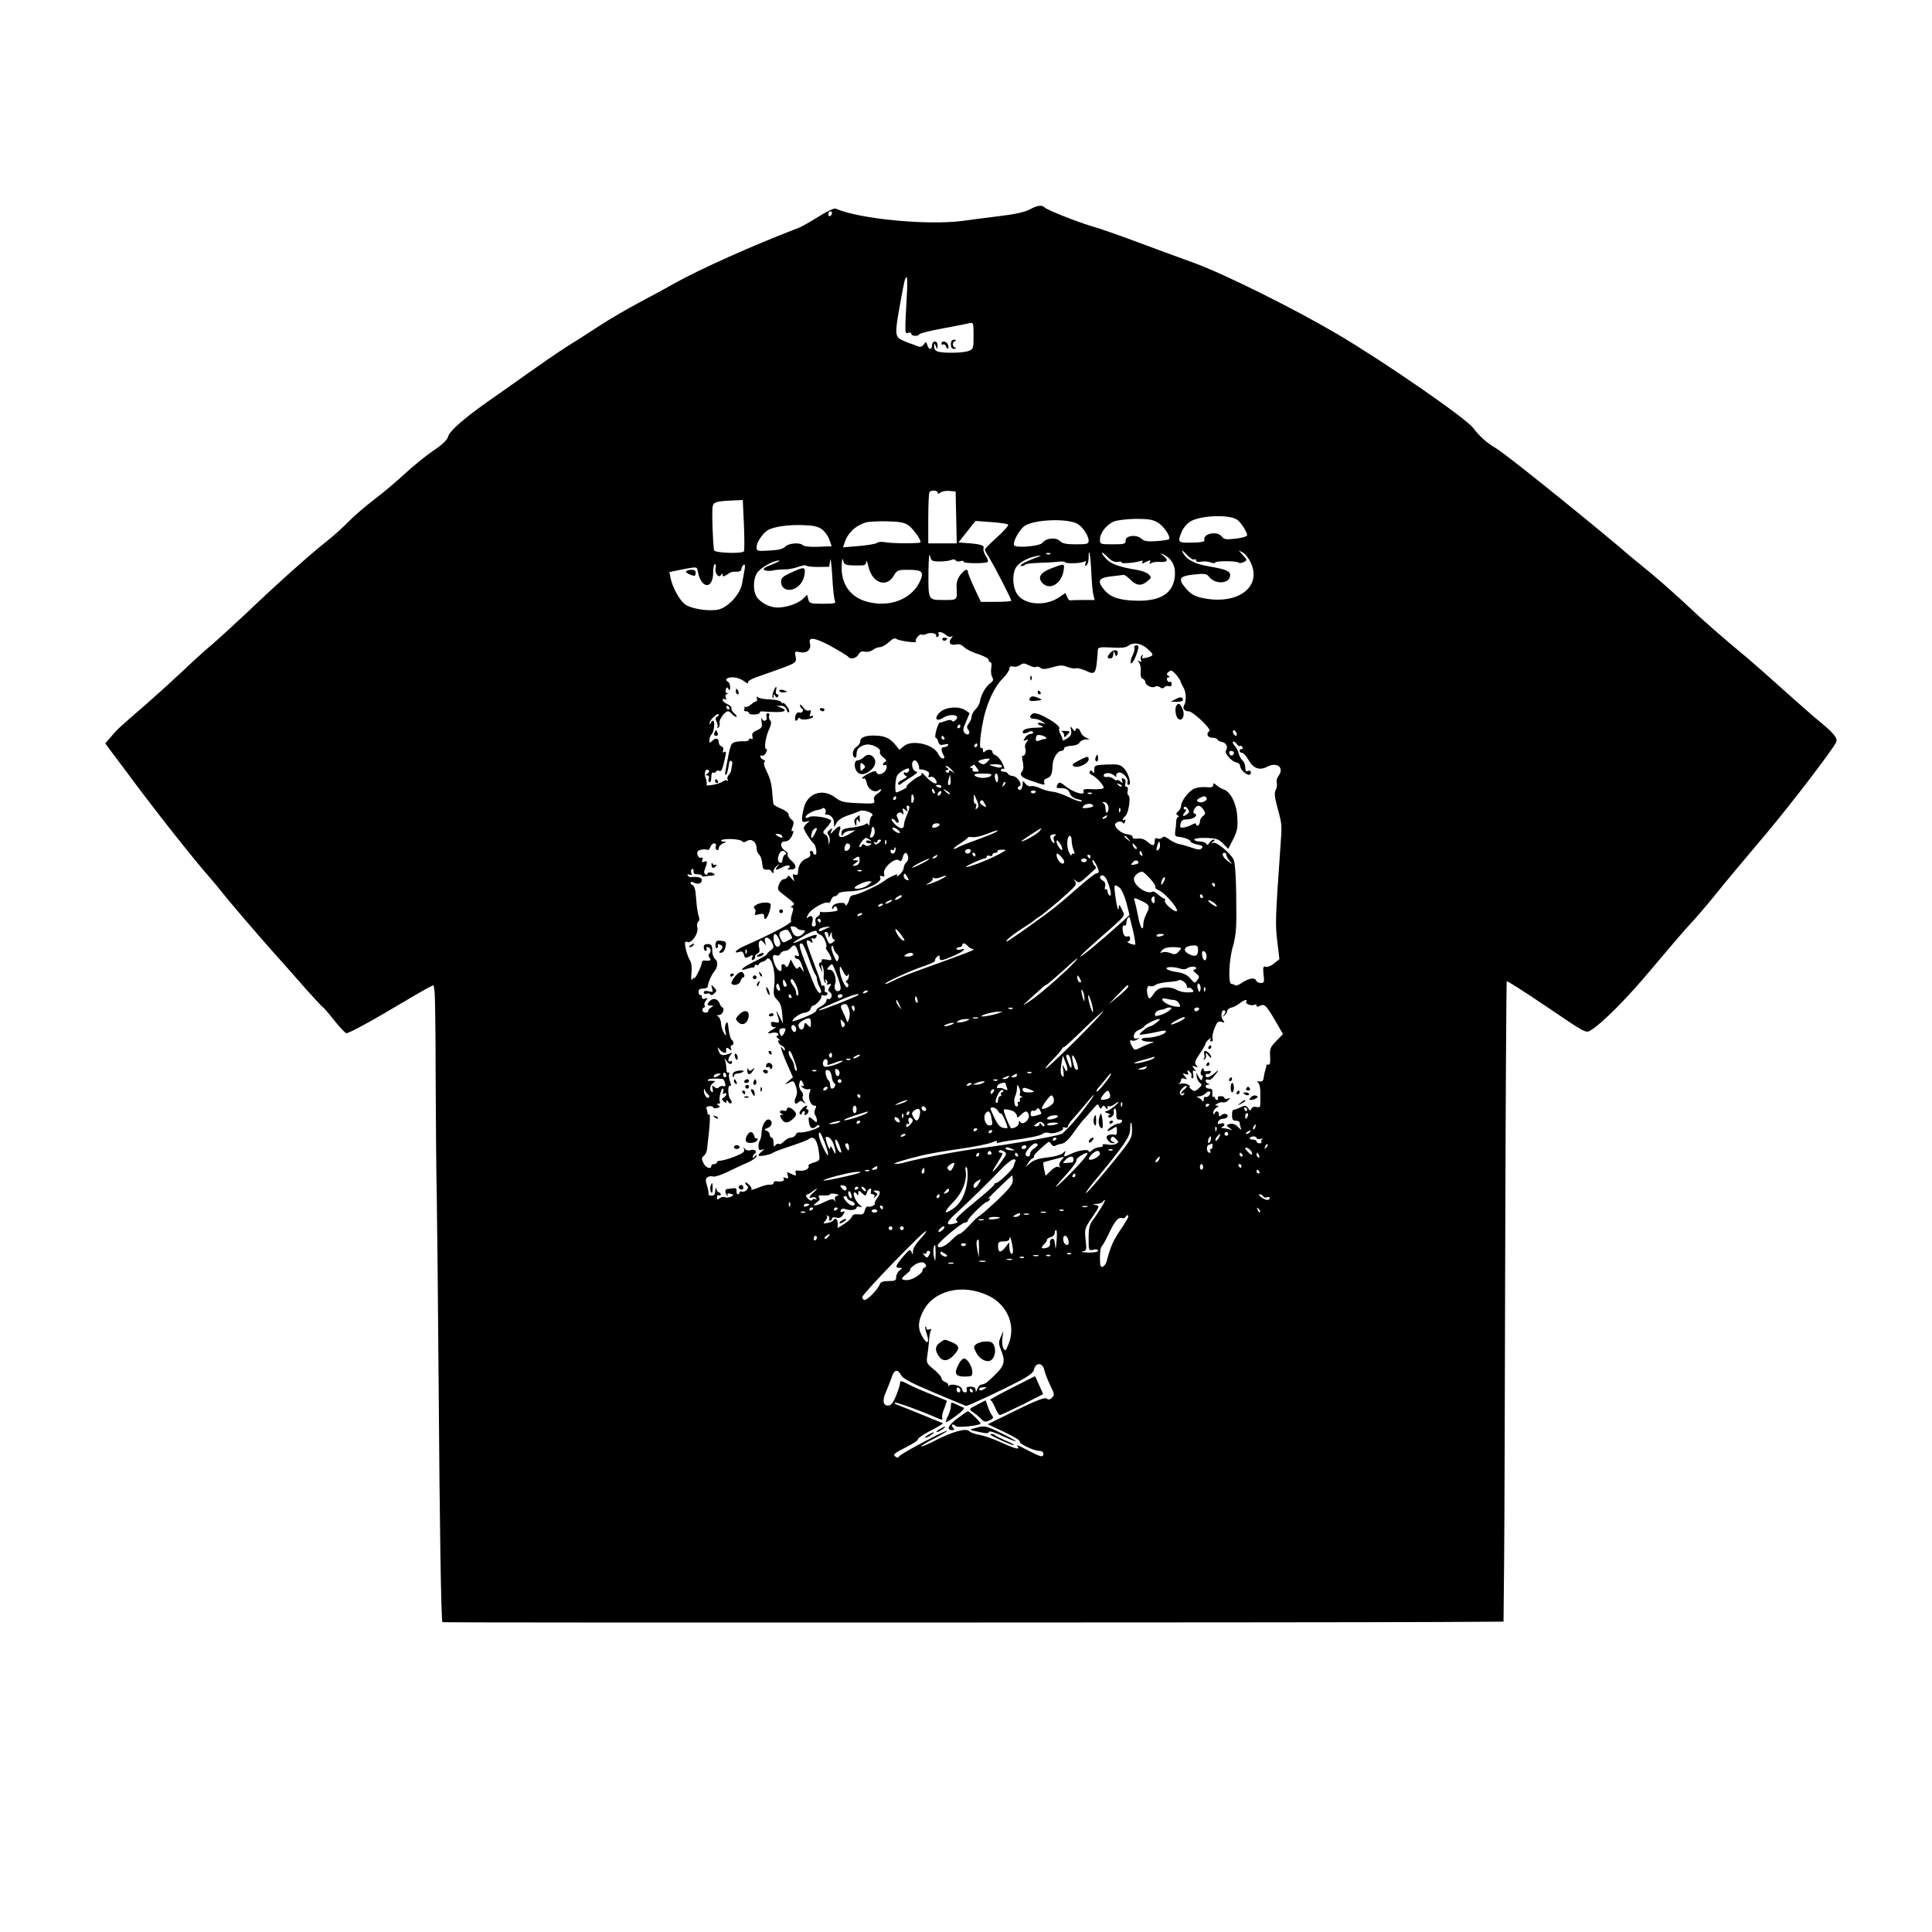 <?xml version="1.0" standalone="no"?>
<!DOCTYPE svg PUBLIC "-//W3C//DTD SVG 20010904//EN"
 "http://www.w3.org/TR/2001/REC-SVG-20010904/DTD/svg10.dtd">
<svg width="300" height="300" version="1.0" xmlns="http://www.w3.org/2000/svg"
 viewBox="0 0 1024 1024"
 preserveAspectRatio="xMidYMid meet">

<g transform="translate(0,1024) scale(0.1,-0.1)"
fill="#000000" stroke="none">
<path d="M5456 9129 c-25 -13 -78 -25 -155 -34 -64 -8 -154 -19 -201 -26 -185
-24 -544 10 -670 65 -9 4 -45 -13 -93 -43 -43 -27 -92 -55 -110 -61 -238 -91
-518 -217 -645 -288 -48 -27 -136 -75 -197 -107 -60 -32 -153 -86 -205 -120
-52 -34 -133 -86 -180 -115 -47 -30 -135 -91 -197 -135 -62 -44 -135 -96 -163
-115 -175 -121 -258 -192 -266 -227 -4 -15 -33 -42 -78 -72 -40 -27 -106 -81
-147 -119 -42 -39 -116 -102 -165 -139 -49 -37 -111 -91 -139 -120 -27 -28
-79 -75 -115 -103 -83 -65 -271 -233 -419 -375 -64 -60 -148 -137 -186 -170
-39 -32 -111 -98 -160 -145 -50 -47 -135 -124 -190 -172 -150 -130 -150 -130
-185 -171 l-32 -37 39 -53 c22 -28 71 -95 110 -147 149 -199 327 -423 410
-517 15 -17 39 -46 53 -64 39 -50 186 -222 285 -333 50 -56 126 -141 169 -191
44 -49 83 -91 87 -93 5 -2 31 -33 59 -68 28 -36 57 -67 65 -70 8 -3 101 46
208 109 108 64 209 123 225 131 l30 15 5 -32 c3 -18 6 -219 6 -447 1 -228 3
-518 6 -645 2 -126 7 -576 10 -1000 5 -722 13 -1246 20 -1253 3 -3 4619 -2
5267 1 l357 2 3 300 c2 165 4 928 6 1695 2 767 6 1397 8 1399 3 3 98 -58 212
-135 205 -139 207 -141 233 -125 64 40 193 170 325 328 79 94 169 200 202 235
32 34 90 102 128 149 65 81 145 176 279 335 122 145 350 442 367 480 10 22
-12 49 -112 130 -19 16 -95 83 -169 149 -73 66 -155 138 -181 160 -149 124
-245 208 -325 284 -50 47 -137 125 -195 173 -58 47 -134 110 -168 140 -229
192 -611 499 -653 522 -48 28 -88 64 -121 108 -41 53 -470 350 -723 499 -226
133 -596 317 -755 375 -80 29 -219 80 -310 114 -91 34 -194 70 -230 80 -76 22
-241 87 -254 101 -15 14 -38 11 -80 -12z m-1046 -18 c0 -6 -4 -13 -10 -16 -5
-3 -10 1 -10 9 0 9 5 16 10 16 6 0 10 -4 10 -9z m396 -443 c-11 -201 -11 -199
9 -192 8 4 15 1 15 -5 0 -13 37 -15 42 -3 2 5 57 19 123 31 66 12 130 25 143
28 21 5 22 3 22 -66 0 -68 -1 -72 -26 -81 -28 -11 -126 -13 -161 -4 -15 4 -23
14 -22 28 0 20 1 20 9 1 8 -19 9 -19 9 3 1 13 -5 22 -14 22 -8 0 -15 -9 -15
-20 0 -26 -17 -26 -25 1 -6 19 -8 19 -19 3 -9 -12 -19 -15 -32 -9 -10 4 -23 9
-29 11 -5 1 -27 9 -47 18 -46 20 -47 31 -17 196 23 129 26 140 35 140 3 0 4
-46 0 -102z m164 -1039 c0 -8 4 -8 14 0 8 7 30 11 48 9 l33 -3 3 -137 3 -138
-75 0 -76 0 0 133 c0 74 3 137 7 140 11 11 43 8 43 -4z m-1027 -171 c3 -73 3
-136 0 -140 -8 -14 -153 -9 -158 5 -6 19 -13 205 -8 232 5 25 20 29 119 33
l41 2 6 -132z m2610 30 c20 -10 57 -66 57 -85 0 -6 -26 -14 -61 -18 -51 -6
-62 -4 -73 11 -25 33 -105 15 -92 -21 2 -6 -25 -11 -65 -11 -76 -2 -80 1 -55
59 7 18 26 41 42 51 49 33 197 41 247 14z m-851 -20 c30 -11 68 -64 68 -94 0
-17 -8 -19 -67 -19 -52 0 -72 4 -86 18 -21 21 -74 15 -92 -10 -13 -18 -140
-29 -150 -13 -9 15 26 81 55 102 44 32 205 42 272 16z m435 2 c32 -19 70 -76
59 -88 -4 -3 -33 -8 -67 -10 -46 -3 -64 -1 -78 12 -27 25 -86 18 -85 -9 0 -18
-6 -20 -68 -20 -67 0 -68 1 -68 26 0 34 34 78 74 95 18 7 68 13 116 14 67 0
92 -4 117 -20z m-1320 -16 c27 -21 69 -81 61 -89 -6 -6 -150 -6 -186 1 -18 4
-38 2 -45 -4 -6 -5 -49 -12 -95 -16 l-84 -7 8 23 c16 52 56 91 113 109 14 4
65 7 113 6 70 -2 92 -6 115 -23z m526 6 c5 -4 -21 -34 -57 -66 -36 -33 -66
-62 -66 -67 0 -4 11 -24 24 -45 27 -43 116 -216 116 -226 0 -3 -36 -6 -81 -6
l-80 0 -35 74 c-19 41 -34 79 -34 85 0 19 -18 12 -40 -16 -14 -18 -21 -40 -20
-63 4 -73 6 -70 -69 -70 -83 0 -81 -3 -80 155 1 61 4 97 8 80 6 -28 10 -30 51
-31 25 0 53 4 62 8 10 5 19 4 23 -2 4 -6 16 -8 27 -4 11 3 18 2 15 -3 -6 -10
119 -11 128 -1 4 3 -1 18 -10 32 -10 14 -15 32 -12 41 6 15 -19 22 -96 27
l-37 3 45 57 45 57 82 -6 c46 -3 87 -9 91 -13z m-986 -26 c15 -11 33 -36 39
-55 l12 -34 -71 -3 c-40 -2 -75 2 -81 8 -16 16 -74 12 -94 -7 -12 -13 -37 -19
-85 -21 -63 -4 -67 -3 -67 18 0 26 34 76 61 91 35 18 102 28 181 26 60 -2 83
-7 105 -23z m1973 -159 c5 3 10 1 10 -6 0 -7 10 -9 27 -6 15 3 37 1 50 -4 13
-5 23 -5 23 -1 0 10 116 10 125 0 4 -4 16 -3 27 3 19 10 19 11 -4 36 l-23 26
23 -12 c13 -7 33 -33 43 -57 57 -129 -76 -223 -260 -183 -37 8 -58 20 -81 45
-49 56 -42 70 37 79 60 6 68 5 82 -13 33 -42 111 -36 111 9 0 23 -20 31 -117
48 -74 13 -114 35 -135 74 -7 14 0 10 20 -11 17 -19 36 -31 42 -27z m-405 -13
c13 3 22 1 19 -3 -5 -8 66 -3 100 7 13 4 16 2 11 -6 -6 -9 -3 -9 13 -1 27 14
35 14 26 -1 -5 -7 -3 -8 7 -3 7 5 26 8 42 7 43 -4 53 8 26 30 -22 17 -22 18
-2 9 44 -22 65 -62 60 -114 -8 -89 -71 -131 -192 -131 -97 1 -146 16 -180 55
-42 50 -34 66 33 74 31 4 62 7 67 8 6 1 22 -11 37 -26 32 -32 57 -34 89 -8 22
18 23 21 7 37 -9 9 -38 20 -65 24 -88 14 -135 31 -159 57 -35 38 -29 47 6 11
22 -22 37 -29 55 -26z m-358 42 c-3 -3 -12 -4 -19 -1 -8 3 -5 6 6 6 11 1 17
-2 13 -5z m217 -94 c2 -52 7 -107 11 -122 l7 -28 -61 0 c-34 0 -64 -1 -68 -2
-5 -2 -12 6 -17 18 l-9 21 -34 -23 c-74 -50 -187 -40 -223 19 -23 36 -26 100
-7 136 14 28 66 57 117 65 26 4 21 1 -20 -14 -53 -20 -85 -40 -64 -40 6 0 14
3 18 8 4 4 40 8 79 9 40 1 84 4 100 6 15 2 30 1 32 -3 6 -9 87 -6 103 4 8 5
10 1 5 -10 -4 -12 -3 -15 5 -10 7 4 12 21 12 38 0 68 10 17 14 -72z m-1359
-152 c6 -16 0 -18 -64 -18 -66 0 -71 2 -77 24 l-6 24 -23 -23 c-28 -25 -87
-45 -134 -45 -37 0 -78 19 -105 49 -25 28 -27 98 -3 135 18 27 87 66 117 65 8
0 -9 -9 -39 -21 -39 -15 -50 -23 -40 -29 8 -5 28 -6 44 -3 17 4 44 6 62 6 18
-1 50 5 72 13 22 8 42 11 45 7 2 -4 31 -7 63 -7 l58 1 5 34 c2 19 7 -17 11
-80 3 -63 9 -123 14 -132z m108 185 c52 -1 57 1 58 20 0 12 6 0 12 -27 21 -88
97 -113 135 -46 16 27 21 30 72 30 75 0 87 -9 70 -52 -40 -101 -162 -151 -285
-117 -87 24 -136 91 -134 184 1 39 4 51 8 35 5 -23 11 -26 64 -27z m-740 -13
c-7 -26 16 -57 28 -38 7 10 9 10 9 0 0 -9 5 -9 23 2 23 16 24 16 57 16 11 0
20 6 20 14 0 8 5 18 11 22 8 4 9 -3 6 -22 -3 -16 -9 -49 -13 -73 -8 -56 -70
-126 -123 -141 -48 -12 -145 2 -179 26 -30 22 -68 91 -78 141 l-6 31 58 12
c87 17 88 17 92 -5 16 -97 82 -103 82 -8 0 24 4 43 9 43 5 0 7 -9 4 -20z
m1169 -359 c-1 -7 2 -10 8 -6 6 3 8 11 5 16 -10 15 23 10 39 -7 9 -8 21 -12
28 -8 10 6 9 3 0 -9 -18 -22 -5 -40 24 -33 16 4 30 0 44 -14 11 -11 45 -28 75
-37 30 -10 55 -23 55 -30 0 -7 4 -13 10 -13 5 0 7 -13 4 -29 -3 -16 -1 -37 4
-48 9 -16 7 -22 -9 -34 -24 -16 -51 -65 -55 -96 -1 -12 -12 -31 -23 -42 -12
-12 -21 -29 -21 -38 0 -10 -7 -27 -15 -37 -11 -14 -12 -23 -4 -32 16 -20 1
-37 -17 -20 -12 13 -11 21 6 60 l19 46 -22 15 c-33 23 -101 19 -133 -8 -34
-30 -25 -56 12 -33 41 27 100 17 68 -11 -8 -8 -15 -9 -19 -3 -4 6 -16 5 -33
-1 -15 -6 -29 -10 -32 -9 -3 1 -10 -17 -17 -39 -6 -23 -8 -41 -4 -41 5 0 11
-10 14 -21 5 -18 11 -20 32 -15 17 4 24 3 20 -4 -3 -5 -13 -10 -21 -10 -17 0
-18 -14 -4 -41 8 -14 7 -19 -3 -19 -8 0 -19 11 -25 25 -23 49 -135 76 -179 42
l-26 -21 -21 26 c-28 34 -54 47 -102 49 -52 3 -84 -8 -84 -29 0 -10 -9 -23
-20 -30 -21 -13 -27 -47 -10 -57 6 -3 10 4 10 18 0 27 14 41 48 50 29 7 83
-19 76 -37 -3 -8 5 -22 18 -31 15 -11 19 -19 11 -22 -7 -3 -13 -9 -13 -14 0
-6 5 -7 10 -4 12 7 13 -15 2 -31 -12 -18 -40 -24 -46 -9 -4 11 -11 10 -40 -3
-19 -10 -35 -21 -36 -25 0 -5 4 -6 9 -3 5 3 11 -8 15 -24 6 -34 42 -55 64 -38
6 6 12 6 12 2 0 -5 -9 -15 -21 -22 -14 -9 -19 -20 -16 -33 5 -19 1 -20 -83
-16 -77 3 -93 7 -123 30 -68 51 -149 23 -167 -58 -15 -65 -13 -77 13 -70 20 6
21 5 5 -8 -10 -8 -18 -20 -18 -26 0 -11 38 -70 52 -81 13 -10 21 -60 9 -60 -6
0 -11 5 -11 10 0 6 -5 10 -11 10 -6 0 -8 -7 -5 -15 4 -10 -3 -19 -19 -25 -27
-10 -45 -38 -45 -70 0 -16 -4 -20 -16 -16 -12 5 -14 1 -9 -17 7 -22 7 -22 -10
-2 -11 14 -18 16 -21 8 -3 -7 -12 -13 -20 -13 -8 0 -19 -12 -25 -27 -9 -23 -7
-30 9 -43 79 -62 78 -60 62 -70 -9 -6 -10 -10 -3 -10 9 0 9 -8 2 -30 -6 -16
-9 -35 -6 -42 3 -12 -102 -68 -252 -134 -41 -18 -58 -41 -22 -29 13 4 20 0 24
-15 5 -19 8 -20 28 -10 19 11 21 10 16 -5 -5 -11 -3 -15 5 -12 7 2 12 10 10
16 -1 6 5 14 13 17 10 4 13 14 9 29 -9 35 6 53 24 29 13 -18 14 -18 7 4 -9 32
22 29 37 -4 11 -23 10 -28 -7 -41 -11 -7 -20 -17 -20 -21 0 -3 -31 -21 -69
-40 -64 -30 -86 -54 -34 -36 13 4 26 7 31 6 4 -1 7 3 7 9 0 5 4 8 9 5 5 -4 11
-2 13 3 1 5 10 11 18 13 8 2 18 7 21 12 24 32 52 -60 43 -137 -6 -48 -4 -57
16 -77 16 -16 23 -37 26 -74 l4 -51 -20 40 c-11 22 -17 31 -14 20 18 -58 18
-58 -8 -53 -20 4 -24 1 -21 -13 3 -11 11 -16 21 -13 10 3 5 -2 -10 -11 -34
-19 -36 -27 -4 -19 13 3 27 1 30 -5 4 -6 2 -11 -5 -11 -7 0 -4 -7 7 -16 10 -8
13 -13 7 -9 -8 4 -11 1 -7 -9 3 -8 12 -17 20 -20 8 -3 14 -11 14 -18 0 -9 -3
-8 -10 2 -20 31 -9 -10 21 -78 l32 -72 -24 -20 c-22 -20 -22 -20 -2 -11 30 15
30 15 42 -19 7 -22 7 -38 -1 -55 -13 -28 -4 -45 14 -27 9 9 15 9 27 -1 14 -10
14 -10 3 5 -8 9 -11 22 -7 28 4 6 0 19 -9 28 -9 11 -13 27 -9 41 4 17 8 19 14
9 13 -19 11 -30 -3 -23 -7 4 -5 0 5 -9 11 -8 25 -12 33 -9 11 4 12 0 5 -18
-10 -28 5 -69 26 -69 10 0 11 -5 4 -18 -6 -11 -6 -24 0 -33 5 -7 9 -20 9 -28
0 -11 -4 -11 -18 2 -26 23 -29 21 -24 -13 4 -31 20 -38 39 -19 7 7 13 7 17 1
6 -10 -79 -38 -105 -34 -9 2 -19 -4 -22 -13 -4 -8 -15 -15 -25 -15 -10 0 -27
-9 -37 -20 -10 -11 -22 -17 -27 -13 -6 3 -14 -1 -19 -8 -6 -10 -9 -6 -9 14 0
15 -4 27 -10 27 -5 0 -10 7 -10 15 0 9 -7 18 -17 22 -14 5 -13 8 5 14 22 8 30
33 13 43 -18 12 -41 -20 -44 -61 -1 -23 -6 -45 -10 -49 -4 -4 -7 -18 -7 -30 0
-18 4 -22 18 -18 16 5 16 5 0 -9 -10 -8 -18 -17 -18 -21 0 -8 61 3 75 13 5 5
48 21 95 36 47 16 91 32 97 38 29 22 49 -11 56 -92 2 -20 -4 -26 -31 -33 -18
-5 -30 -13 -27 -17 8 -14 -18 -29 -47 -26 -20 3 -25 0 -21 -11 6 -17 -1 -18
-29 -3 -18 9 -19 8 -13 -10 5 -17 3 -20 -11 -14 -12 4 -15 3 -10 -5 7 -11 -11
-17 -41 -13 -7 1 -13 -3 -13 -9 0 -6 -8 -10 -17 -9 -10 1 -31 -3 -48 -10 -50
-19 -56 -21 -52 -13 2 4 -4 15 -15 24 -10 10 -18 14 -18 9 0 -6 5 -13 10 -16
15 -9 -9 -37 -27 -31 -7 3 -13 1 -13 -4 0 -6 -4 -10 -9 -10 -5 0 -8 8 -7 18 1
12 -5 16 -19 14 -11 -2 -25 -4 -31 -4 -13 -1 -12 -23 1 -35 4 -4 5 -3 2 4 -5
7 0 9 14 6 19 -5 19 -7 5 -15 -10 -5 -24 -7 -33 -4 -8 4 -22 1 -29 -5 -11 -9
-14 -8 -14 5 0 10 5 14 10 11 6 -3 10 -1 10 4 0 6 -4 11 -9 11 -5 0 -12 8 -14
18 -3 11 -5 7 -6 -10 -1 -20 -6 -26 -20 -25 -11 0 -18 4 -16 7 2 4 -1 24 -7
44 -10 31 -9 39 3 47 8 5 21 6 29 3 8 -3 41 8 75 24 33 16 81 39 108 50 26 12
47 27 47 34 0 9 -3 8 -10 -2 -6 -9 -10 -10 -10 -3 0 6 5 15 10 18 17 11 0 26
-22 19 -12 -4 -24 -1 -30 7 -8 11 -9 10 -4 -3 4 -13 -8 -22 -52 -39 -31 -12
-65 -21 -74 -21 -10 0 -18 -3 -18 -9 0 -5 -7 -9 -15 -9 -8 0 -15 -4 -15 -10 0
-21 -31 -9 -42 16 -10 21 -10 28 3 38 8 6 15 22 17 36 1 14 4 43 7 65 9 76 10
123 3 118 -5 -2 -8 0 -8 6 0 5 -2 16 -5 23 -4 9 2 14 15 15 11 1 20 -2 20 -7
0 -4 9 -6 21 -3 16 4 17 8 7 14 -10 7 -11 9 0 9 7 0 11 4 8 9 -8 12 5 71 15
71 5 0 5 -7 2 -17 -4 -11 -3 -14 5 -9 7 4 12 3 12 -3 0 -5 -6 -14 -14 -18 -12
-7 -12 -10 0 -21 11 -10 14 -10 14 0 0 9 3 9 10 -2 5 -8 12 -11 16 -7 4 4 2
13 -4 19 -15 15 -16 82 -2 73 6 -4 6 4 0 21 -6 15 -8 34 -6 41 3 8 1 11 -4 8
-6 -3 -10 5 -10 19 0 13 -3 33 -6 43 -5 17 -5 17 6 1 12 -20 30 -24 30 -7 0 5
-4 7 -10 4 -14 -9 -12 18 3 34 10 12 8 13 -8 6 -36 -13 -47 -10 -56 15 -8 22
-8 23 5 8 13 -18 37 -25 35 -10 -3 19 2 23 16 12 13 -11 14 -10 9 4 -3 9 -1
16 5 16 12 0 11 22 -3 31 -4 4 -11 28 -14 54 -4 37 -7 44 -14 30 -6 -9 -7 -28
-3 -43 6 -25 5 -26 -8 -7 -7 11 -14 33 -15 49 -1 17 -8 33 -15 38 -9 6 -8 8 4
8 9 0 19 9 22 20 3 11 1 20 -3 20 -5 0 -11 9 -15 19 -8 26 -33 34 -51 17 -19
-19 -18 -26 4 -26 16 -1 16 -1 -1 -11 -9 -6 -15 -14 -13 -18 3 -4 -3 -7 -13
-8 -10 -1 -18 5 -18 13 0 8 4 14 9 14 5 0 6 5 3 10 -4 6 -1 18 7 27 11 15 11
16 -4 10 -12 -4 -18 -1 -18 9 0 8 -4 13 -8 10 -4 -2 -9 4 -9 15 -1 14 5 19 23
19 13 0 25 5 25 10 3 25 19 61 34 80 20 23 22 54 5 67 -8 6 -15 26 -15 45 0
27 -4 33 -22 34 -16 1 -23 -4 -23 -17 0 -11 5 -19 11 -19 5 0 7 5 4 10 -3 6
-2 10 4 10 16 0 24 -21 12 -33 -7 -7 -7 -14 0 -24 12 -13 2 -18 -28 -14 -7 1
-13 -4 -13 -11 0 -8 -9 -31 -20 -53 -11 -22 -20 -35 -20 -30 0 6 -5 3 -10 -5
-7 -10 -8 0 -5 33 3 32 0 56 -10 70 -7 12 -17 40 -21 61 -6 34 -5 38 9 33 23
-9 61 46 53 78 -3 13 -1 27 5 30 6 4 7 14 4 24 -4 9 -9 36 -12 61 -2 25 -5 58
-7 74 -2 17 -8 32 -14 34 -7 2 -12 8 -12 13 0 6 7 6 18 1 21 -12 42 -5 42 14
0 13 -24 19 -57 15 -6 -1 -14 3 -18 9 -3 6 0 7 10 4 11 -4 14 -2 9 9 -3 8 -1
18 4 21 5 3 9 -2 8 -12 -1 -12 6 -17 22 -16 12 0 22 -3 22 -7 0 -4 8 -6 18 -4
9 2 26 4 36 4 11 1 16 4 12 8 -11 11 -36 12 -36 2 0 -6 -5 -7 -11 -4 -6 4 -8
12 -6 19 18 48 18 56 1 49 -13 -5 -16 -3 -11 10 4 11 2 14 -7 11 -8 -3 -16 4
-19 15 -4 16 1 23 18 27 13 3 28 3 34 0 5 -4 12 3 16 14 3 11 13 20 20 20 8 0
12 -6 9 -14 -3 -8 -1 -17 5 -21 6 -3 11 1 11 10 0 8 10 20 23 25 19 8 20 9 3
9 -11 1 -17 4 -13 7 11 11 97 8 109 -4 8 -8 15 -7 28 1 23 14 50 -6 50 -37 0
-12 5 -27 12 -34 11 -11 16 -26 20 -64 2 -16 11 -20 34 -17 4 0 11 -5 15 -13
7 -10 9 -9 9 3 0 9 8 23 18 30 15 13 16 12 3 -3 -17 -22 -9 -23 29 -3 16 8 31
11 34 6 4 -5 0 -12 -6 -14 -7 -3 -3 -6 9 -6 35 -1 39 20 9 46 -15 13 -24 27
-21 33 3 5 -3 15 -15 22 -25 16 -27 48 -1 48 20 0 34 14 44 43 4 11 3 16 -3
12 -6 -4 -6 4 1 22 8 22 7 30 -5 39 -9 6 -16 18 -16 27 0 8 -18 22 -40 31 -22
9 -41 20 -41 26 -1 5 -3 27 -5 48 -4 58 -11 84 -32 127 -12 24 -16 42 -10 46
5 4 3 9 -6 12 -9 4 -16 11 -16 17 0 6 4 9 9 5 6 -3 15 4 21 15 6 12 7 20 1 20
-13 0 -3 66 17 108 10 23 12 36 4 44 -6 6 -8 17 -5 24 3 8 0 14 -7 14 -7 0
-10 -8 -7 -20 6 -22 -18 -29 -26 -7 -3 6 -3 -2 0 -19 4 -27 1 -33 -25 -45 -22
-9 -28 -18 -24 -32 3 -14 1 -18 -6 -13 -7 4 -12 2 -12 -4 0 -6 -12 -10 -27 -9
-16 1 -38 -1 -49 -5 -22 -7 -24 -16 -50 -160 -2 -10 0 -15 4 -12 4 4 8 12 8
17 1 5 3 12 4 17 1 4 3 15 4 24 0 10 5 17 11 15 5 -1 8 -9 6 -17 -2 -8 -4 -22
-5 -30 0 -8 -7 -21 -14 -28 -7 -8 -9 -19 -5 -25 3 -7 3 -9 -2 -5 -4 4 -14 3
-22 -3 -16 -14 -95 -30 -88 -18 3 4 0 20 -5 35 -11 28 1 56 17 40 4 -4 1 -11
-7 -16 -12 -8 -12 -10 -1 -10 7 0 11 -6 8 -15 -4 -8 -2 -17 3 -20 6 -4 10 8
10 25 0 17 4 29 9 25 5 -3 12 -1 16 5 4 6 10 8 15 5 14 -9 20 5 36 83 3 17 1
21 -7 16 -8 -5 -10 -2 -6 9 3 9 0 18 -9 21 -8 3 -14 12 -14 20 0 23 -17 28
-34 10 -15 -14 -16 -14 -16 3 0 11 5 24 12 31 13 13 19 72 7 72 -4 0 -10 -6
-12 -12 -4 -10 -6 -10 -6 -1 -1 15 40 55 48 47 3 -3 -1 -9 -8 -13 -10 -6 -10
-13 -2 -28 5 -11 7 -24 3 -28 -4 -5 -2 -5 5 -2 6 4 9 15 7 25 -5 17 28 62 45
62 5 0 14 -7 21 -15 7 -8 17 -15 23 -15 5 0 1 8 -10 18 -11 9 -18 22 -16 28 2
6 -8 16 -22 22 -14 6 -25 16 -25 22 0 6 5 8 12 4 8 -5 9 -2 5 9 -4 10 -1 17 6
18 9 0 9 2 0 5 -7 3 -9 12 -6 20 5 13 7 13 14 2 6 -9 9 -7 9 9 0 12 -4 25 -10
28 -21 13 -9 25 24 25 19 0 45 -9 60 -21 14 -11 24 -14 21 -7 -4 9 21 22 82
42 49 17 108 38 132 48 40 17 43 21 38 48 -6 28 -5 29 25 23 36 -7 59 15 51
47 -10 36 24 32 111 -15 47 -26 88 -51 92 -56 10 -16 43 -9 54 12 9 15 18 19
34 15 13 -3 31 1 42 9 10 8 28 15 38 15 11 0 32 12 48 27 20 19 31 23 40 16
12 -10 112 -23 103 -14 -9 8 17 42 29 38 7 -3 18 -2 25 2 18 11 56 5 53 -8z
m1120 -70 c36 -32 36 -36 -6 -47 -22 -5 -27 -4 -21 6 5 8 4 11 -3 6 -6 -4 -8
-14 -5 -23 5 -12 3 -14 -8 -8 -11 7 -12 6 -2 -7 7 -8 11 -30 9 -47 -2 -21 1
-34 10 -38 8 -3 14 -10 14 -17 0 -17 35 -35 51 -26 8 5 19 4 27 -2 9 -8 16 -8
24 0 6 6 17 8 24 5 9 -3 14 1 14 12 0 9 -4 14 -9 11 -5 -3 -11 1 -15 9 -3 8 0
15 7 15 9 0 9 2 -1 9 -10 6 -10 10 2 20 13 11 19 8 40 -15 13 -16 24 -33 24
-37 0 -4 7 -18 14 -30 15 -23 17 -75 4 -95 -10 -17 2 -32 24 -32 23 0 124 -96
110 -105 -19 -12 -10 -35 14 -35 13 0 26 -4 28 -9 2 -5 12 -11 23 -13 24 -4
36 -28 23 -45 -11 -13 28 -59 55 -64 10 -2 18 -8 19 -14 1 -33 58 -72 58 -39
0 8 -6 11 -15 8 -11 -5 -15 1 -15 19 0 13 -6 30 -14 36 -8 7 -17 23 -21 38 -3
14 -13 32 -21 40 -8 9 -12 18 -9 22 4 3 12 -2 19 -11 7 -10 15 -15 18 -12 4 3
9 1 13 -5 3 -6 1 -11 -4 -11 -6 0 -11 -4 -11 -10 0 -5 6 -10 13 -10 7 0 23
-17 35 -39 25 -44 58 -56 98 -35 53 28 93 -5 60 -49 -8 -10 -12 -26 -9 -36 3
-11 0 -28 -6 -39 -8 -15 -5 -39 11 -98 24 -88 23 -84 14 -209 -27 -380 -27
-405 -16 -496 l11 -93 -28 -22 c-15 -13 -35 -21 -44 -18 -14 4 -16 -2 -12 -41
5 -40 3 -45 -15 -45 -11 0 -22 6 -25 14 -7 17 -41 11 -78 -15 -14 -10 -29 -15
-33 -11 -4 4 -13 7 -19 7 -19 0 -13 131 8 200 12 40 18 91 18 155 0 183 -5
285 -15 305 -17 34 -90 94 -107 88 -14 -4 -14 -3 -1 6 9 7 11 11 3 11 -7 0
-17 -8 -23 -17 -8 -13 -13 -14 -16 -5 -3 6 -19 12 -35 12 -16 0 -29 5 -29 10
0 6 26 10 62 9 54 -2 66 -5 90 -30 l28 -28 26 51 c22 44 25 61 22 117 -4 72
-36 136 -73 147 -11 4 -28 13 -37 22 -15 13 -18 13 -18 1 0 -11 -9 -14 -35
-11 -20 2 -49 -1 -65 -8 -30 -13 -70 -65 -70 -92 0 -9 -7 -21 -15 -28 -13 -11
-13 -15 -3 -21 7 -5 9 -9 3 -9 -5 0 -10 -10 -11 -22 0 -13 -2 -36 -5 -52 -3
-24 0 -30 16 -31 32 -3 65 -16 65 -25 0 -5 16 -12 35 -16 27 -5 33 -9 25 -19
-8 -10 -19 -10 -53 2 -23 8 -53 17 -67 19 -14 3 -38 14 -54 26 -20 14 -30 17
-35 9 -4 -6 -15 -9 -24 -5 -13 4 -17 1 -17 -15 0 -26 -11 -27 -39 -2 -15 13
-33 19 -52 16 -18 -2 -28 1 -26 8 1 7 -11 14 -28 15 -29 4 -65 31 -65 51 0 14
33 23 40 11 5 -8 9 -6 13 5 4 9 3 13 -3 10 -15 -10 -12 6 4 19 17 13 31 102
17 110 -5 3 -7 15 -4 26 3 12 0 20 -7 20 -7 0 -9 8 -5 19 3 12 0 21 -9 24 -11
4 -13 1 -9 -11 6 -15 5 -15 -10 -3 -9 7 -17 10 -17 6 0 -4 -7 -1 -17 6 -9 8
-24 13 -35 11 -10 -2 -18 1 -18 7 0 17 34 18 54 2 11 -9 16 -11 13 -5 -4 7 1
15 10 19 21 7 57 -31 49 -52 -3 -7 0 -13 6 -13 17 0 0 61 -24 87 -20 21 -30
23 -90 21 -65 -3 -68 -4 -68 -28 0 -18 -3 -21 -9 -11 -6 9 -11 10 -15 2 -4 -6
1 -14 10 -18 21 -8 63 -53 64 -68 0 -6 -23 -9 -56 -8 -46 3 -55 0 -51 -12 10
-24 -53 -6 -93 26 -25 21 -36 25 -42 16 -11 -17 -10 -25 5 -24 35 1 48 -5 57
-27 6 -16 20 -27 42 -32 18 -4 27 -9 20 -12 -8 -2 -38 8 -67 23 -29 14 -69 28
-88 29 -18 2 -48 10 -66 19 -18 9 -39 13 -47 10 -8 -3 -21 3 -29 13 -14 18
-14 18 -15 -3 0 -24 -15 -39 -24 -24 -4 5 0 11 6 14 21 6 -9 53 -35 54 -12 1
-23 7 -25 13 -2 5 -13 10 -23 10 -11 0 -17 5 -14 10 4 6 11 8 16 4 5 -3 2 11
-8 30 -9 20 -25 38 -35 42 -10 3 -18 11 -18 19 0 15 -31 15 -42 0 -4 -6 -8 -2
-8 8 0 10 -4 16 -9 12 -12 -7 -7 60 10 145 17 88 59 180 103 223 20 20 36 44
36 53 0 11 6 15 20 11 10 -3 27 1 37 8 15 11 22 11 46 -1 15 -8 32 -12 38 -9
5 4 16 2 24 -5 10 -8 25 -8 62 3 39 12 55 12 78 3 17 -7 37 -11 47 -8 9 2 33
-4 53 -13 52 -25 55 -20 64 113 1 11 17 13 71 10 49 -3 76 -1 88 8 29 22 69
16 104 -15z m-2217 -311 c3 -5 1 -10 -4 -10 -6 0 -11 5 -11 10 0 6 2 10 4 10
3 0 8 -4 11 -10z m1225 -100 c0 -5 -5 -10 -11 -10 -5 0 -7 5 -4 10 3 6 8 10
11 10 2 0 4 -4 4 -10z m1464 -35 c3 -8 1 -15 -3 -15 -5 0 -11 7 -15 15 -3 8
-1 15 3 15 5 0 11 -7 15 -15z m-1549 -25 c3 -5 1 -10 -4 -10 -6 0 -11 5 -11
10 0 6 2 10 4 10 3 0 8 -4 11 -10z m175 -40 c0 -5 -5 -10 -11 -10 -5 0 -7 5
-4 10 3 6 8 10 11 10 2 0 4 -4 4 -10z m1360 -39 c0 -17 -18 -21 -24 -6 -3 9 0
15 9 15 8 0 15 -4 15 -9z m-1307 -49 c-14 -14 -22 -16 -35 -8 -17 10 -17 11 0
18 9 3 25 7 35 7 16 1 16 0 0 -17z m-367 -9 c4 -10 6 -21 6 -25 -1 -5 1 -7 6
-6 4 1 17 -1 29 -6 15 -5 20 -12 16 -23 -5 -12 -2 -15 8 -11 9 4 20 -2 27 -12
21 -34 -10 -28 -46 9 -18 20 -31 31 -28 24 4 -6 -2 -14 -11 -17 -21 -7 -80
-56 -67 -56 5 0 -4 -7 -20 -15 -15 -8 -31 -15 -35 -15 -10 0 -6 74 5 91 11 17
54 42 61 35 8 -8 -8 -27 -18 -21 -5 4 -9 2 -9 -4 0 -5 6 -11 13 -14 7 -2 0
-10 -15 -17 -16 -7 -28 -17 -28 -22 0 -11 8 -10 23 3 7 5 30 21 52 34 22 14
33 25 24 25 -26 0 -35 60 -9 60 4 0 11 -8 16 -17z m313 -25 c12 -16 11 -18 -8
-18 -12 0 -19 5 -16 10 3 6 0 10 -7 10 -10 0 -9 3 2 10 8 5 15 8 15 7 0 -1 7
-10 14 -19z m131 12 c0 -11 -14 -11 -50 0 -22 7 -21 8 13 9 20 1 37 -3 37 -9z
m-264 -22 c15 -19 16 -20 2 -9 -13 10 -18 10 -18 2 0 -7 -5 -9 -12 -5 -9 6 -9
9 1 12 11 4 11 6 0 13 -8 5 -9 9 -3 9 6 0 19 -10 30 -22z m206 -30 c-6 -6 -25
-11 -42 -11 -17 0 -36 5 -42 11 -9 9 1 12 42 12 41 0 51 -3 42 -12z m38 -15
c0 -29 -12 -24 -17 7 -2 11 2 20 7 20 6 0 10 -12 10 -27z m-254 -31 c-11 -10
-15 4 -8 28 l7 25 3 -23 c2 -13 1 -26 -2 -30z m285 -5 c-10 -9 -11 -8 -5 6 3
10 9 15 12 12 3 -3 0 -11 -7 -18z m624 -5 c-3 -3 -11 0 -18 7 -9 10 -8 11 6 5
10 -3 15 -9 12 -12z m-955 -2 c0 -5 -7 -7 -15 -4 -8 4 -15 8 -15 10 0 2 7 4
15 4 8 0 15 -4 15 -10z m-36 -26 c3 -8 2 -12 -4 -9 -6 3 -10 10 -10 16 0 14 7
11 14 -7z m80 -13 c-2 -3 -12 3 -22 13 -16 17 -16 18 5 5 12 -7 20 -15 17 -18z
m-52 -3 c-7 -7 -12 -8 -12 -2 0 14 12 26 19 19 2 -3 -1 -11 -7 -17z m508 18
c0 -11 -19 -15 -25 -6 -3 5 1 10 9 10 9 0 16 -2 16 -4z m297 -12 c-3 -3 -12
-4 -19 -1 -8 3 -5 6 6 6 11 1 17 -2 13 -5z m-944 -17 c3 -8 1 -20 -4 -28 -6
-10 -9 -7 -9 14 0 29 5 35 13 14z m336 -61 c-9 -8 -10 -7 -6 7 4 9 2 17 -3 17
-6 0 -10 12 -9 28 1 27 1 27 15 -7 12 -26 13 -36 3 -45z m-429 54 c0 -5 -5
-10 -11 -10 -5 0 -7 5 -4 10 3 6 8 10 11 10 2 0 4 -4 4 -10z m1645 1 c8 -14
-28 -31 -44 -21 -10 6 -9 10 5 19 24 13 31 14 39 2z m-1175 -32 c11 -19 10
-20 -10 -9 -11 6 -18 15 -15 21 9 13 13 11 25 -12z m654 -11 c3 -13 1 -27 -4
-32 -7 -7 -10 -1 -10 16 0 15 -6 29 -12 31 -8 4 -7 6 3 6 9 1 19 -9 23 -21z
m-80 3 c3 -5 -10 -11 -29 -13 -27 -3 -32 -1 -23 9 12 15 44 17 52 4z m-974
-10 c0 -5 -5 -22 -12 -38 -14 -34 -15 -39 -17 -58 -2 -23 -25 -18 -51 10 -13
14 -18 25 -12 25 6 0 14 -4 17 -10 12 -20 26 -10 14 11 -9 17 -8 23 2 30 8 5
17 3 22 -4 6 -8 7 -3 4 11 -5 20 -3 21 11 10 13 -11 15 -11 9 5 -3 9 -2 17 3
17 6 0 10 -4 10 -9z m1471 -37 c-21 -16 -28 -9 -11 11 9 11 9 15 1 15 -7 0 -9
5 -6 11 5 6 12 4 20 -8 11 -14 10 -19 -4 -29z m88 24 c12 -19 11 -23 -3 -33
-9 -7 -16 -19 -16 -28 0 -9 -4 -19 -10 -22 -5 -3 -10 -1 -10 5 0 8 -6 8 -21 0
-11 -7 -31 -13 -43 -16 -20 -3 -23 0 -19 19 4 18 11 24 34 24 33 0 63 22 42
30 -9 3 -10 10 -3 24 14 25 32 24 49 -3z m-2003 -14 c-3 -8 -2 -13 2 -12 20 4
42 -17 42 -41 l1 -26 13 24 c8 14 31 29 57 38 24 8 53 18 64 24 23 11 86 -13
66 -26 -6 -3 -11 -18 -12 -33 0 -15 -3 -21 -6 -14 -3 9 -9 10 -17 3 -6 -5 -33
-12 -60 -16 -58 -6 -66 -11 -66 -33 0 -15 2 -15 10 -2 5 8 21 16 37 17 l27 2
-33 -20 c-43 -26 -64 -19 -51 16 12 32 -2 33 -30 3 -19 -21 -21 -21 -14 -3 7
18 6 18 -9 6 -13 -10 -14 -17 -6 -27 6 -7 9 -23 6 -36 -4 -21 -4 -20 -6 4 0
15 -8 31 -18 36 -14 9 -13 13 10 38 14 15 24 31 22 35 -10 15 -95 29 -115 19
-13 -7 -20 -7 -20 -1 0 12 37 34 64 38 11 2 22 5 24 8 9 9 23 -7 18 -21z
m1561 4 c-3 -8 -6 -5 -6 6 -1 11 2 17 5 13 3 -3 4 -12 1 -19z m-72 -28 c-3 -5
-12 -10 -18 -10 -7 0 -6 4 3 10 19 12 23 12 15 0z m-885 -41 c0 -9 -31 -21
-37 -15 -3 3 -3 9 1 14 6 10 36 12 36 1z m-344 -40 c0 -12 -7 -24 -15 -27 -10
-3 -12 0 -8 12 4 10 7 24 7 32 0 9 4 13 9 10 4 -3 8 -15 7 -27z m134 -2 c0 -4
-9 -3 -20 3 -11 6 -20 15 -20 20 0 6 9 5 20 -2 11 -7 20 -16 20 -21z m-440 19
c0 -2 -7 -17 -15 -32 -15 -29 -22 -13 -9 20 5 14 24 23 24 12z m1179 -12 c-12
-15 -81 -54 -96 -54 -7 0 98 69 106 70 2 0 -2 -7 -10 -16z m-232 -5 c-10 -6
-53 -23 -96 -39 -43 -15 -89 -33 -101 -40 -38 -21 -31 -5 10 20 22 14 40 28
40 31 0 3 10 4 23 2 12 -2 45 4 72 15 55 22 80 27 52 11z m-1132 -19 c8 -13
-5 -13 -25 0 -13 8 -13 10 2 10 9 0 20 -4 23 -10z m1447 1 c-8 -4 -10 -15 -6
-26 5 -12 4 -16 -3 -12 -6 4 -13 15 -15 25 -4 13 1 18 16 20 14 1 16 -2 8 -7z
m88 -25 c0 -14 4 -36 10 -51 7 -17 7 -24 0 -20 -6 3 -10 0 -11 -7 0 -7 -7 1
-14 17 -13 31 -10 85 6 85 5 0 9 -11 9 -24z m301 7 c13 -16 12 -17 -3 -4 -10
7 -18 15 -18 17 0 8 8 3 21 -13z m-1371 -4 c13 -9 12 -10 -2 -5 -10 3 -18 1
-18 -4 0 -6 8 -10 18 -10 14 0 15 -2 2 -10 -9 -5 -19 -5 -26 1 -8 7 -14 6 -17
-3 -2 -7 -8 -10 -11 -6 -7 6 22 45 34 47 3 0 12 -4 20 -10z m60 -3 c0 -2 -6
-9 -14 -15 -11 -9 -16 -9 -22 0 -4 8 -3 9 4 5 7 -4 12 -2 12 3 0 6 5 11 10 11
6 0 10 -2 10 -4z m27 -18 c-3 -8 -6 -5 -6 6 -1 11 2 17 5 13 3 -3 4 -12 1 -19z
m933 -27 c0 -11 -4 -9 -15 5 -8 10 -15 25 -15 33 0 11 4 9 15 -5 8 -10 15 -25
15 -33z m511 -4 c-13 -13 -15 1 -4 30 7 17 8 17 11 -1 2 -10 -1 -23 -7 -29z
m-1638 27 c9 -9 -4 -34 -18 -34 -8 0 -11 8 -8 20 5 20 15 25 26 14z m1517 -9
c7 -9 8 -15 2 -15 -5 0 -12 7 -16 15 -3 8 -4 15 -2 15 2 0 9 -7 16 -15z
m-1276 -29 c-6 -16 -24 -13 -24 5 0 6 5 7 10 4 6 -3 10 -1 10 6 0 7 2 10 5 7
3 -3 3 -13 -1 -22z m400 0 c-3 -8 -12 -12 -20 -9 -17 6 -9 23 11 23 8 0 12 -6
9 -14z m186 8 c0 -2 -24 -16 -52 -30 -55 -28 -158 -66 -158 -59 0 6 86 45 99
45 6 0 11 4 11 10 0 5 7 7 15 4 8 -4 15 -1 15 5 0 6 7 11 16 11 8 0 13 3 11 8
-3 4 6 8 19 8 13 1 24 0 24 -2z m-1165 -14 c3 -5 2 -10 -4 -10 -5 0 -11 -11
-13 -25 -2 -17 -7 -22 -16 -16 -9 5 -11 17 -6 34 6 27 27 36 39 17z m1889 -6
c3 -8 2 -12 -4 -9 -6 3 -10 10 -10 16 0 14 7 11 14 -7z m-1241 -14 c3 -10 -1
-24 -9 -31 -8 -6 -14 -19 -14 -29 0 -9 -10 -25 -22 -36 -12 -10 -18 -13 -14
-6 6 10 2 10 -21 0 -15 -6 -35 -18 -45 -26 -25 -21 -140 -75 -163 -76 -11 -1
-21 -9 -23 -21 -4 -22 -22 -46 -22 -28 0 11 -41 10 -59 -2 -6 -3 -11 -12 -11
-18 0 -8 3 -8 9 2 6 10 10 10 16 1 4 -6 5 -13 3 -16 -8 -7 -87 -12 -91 -6 -2
4 -2 1 -1 -5 2 -7 -4 -17 -13 -21 -10 -6 -14 -17 -10 -31 3 -14 0 -21 -10 -21
-10 0 -12 6 -8 20 9 28 -3 44 -21 29 -12 -10 -12 -8 0 16 14 27 90 70 106 60
5 -3 11 4 15 15 3 11 12 20 20 20 7 0 15 6 17 12 3 8 26 13 64 14 71 1 170 45
160 71 -5 11 -2 13 10 9 11 -4 14 -1 10 12 -10 31 60 92 81 71 7 -7 13 -2 17
15 8 31 22 34 29 6z m357 10 c0 -5 -2 -10 -4 -10 -3 0 -8 5 -11 10 -3 6 -1 10
4 10 6 0 11 -4 11 -10z m468 -45 c-11 -12 -38 20 -38 44 0 11 6 9 24 -9 15
-16 20 -29 14 -35z m862 43 c0 -6 8 -20 18 -32 17 -20 17 -20 -10 0 -27 19
-37 44 -18 44 6 0 10 -5 10 -12z m-1535 -8 c-3 -5 -12 -10 -18 -10 -7 0 -6 4
3 10 19 12 23 12 15 0z m815 0 c0 -5 -2 -10 -4 -10 -3 0 -8 5 -11 10 -3 6 -1
10 4 10 6 0 11 -4 11 -10z m-1224 -22 c-1 -15 -8 -24 -21 -26 -20 -3 -20 -3
-1 13 20 15 20 15 0 15 -16 0 -17 2 -4 10 22 15 27 12 26 -12z m334 -13 c-25
-13 -49 -24 -55 -24 -5 0 10 11 35 24 25 13 50 24 55 24 6 0 -10 -11 -35 -24z
m870 15 c0 -5 -7 -10 -15 -10 -8 0 -15 5 -15 10 0 6 7 10 15 10 8 0 15 -4 15
-10z m63 -62 c-2 -5 -9 -8 -14 -8 -6 0 -45 -31 -87 -68 -43 -37 -99 -86 -127
-108 -59 -48 -251 -184 -259 -184 -13 0 32 37 84 70 30 19 57 37 60 41 3 3 12
10 21 15 21 12 101 78 161 133 41 37 46 46 36 60 -12 14 -11 14 5 2 16 -13 22
-10 60 25 23 21 44 40 46 42 3 1 -1 8 -7 14 -7 7 -12 19 -12 27 0 9 8 0 19
-19 10 -19 17 -38 14 -42z m211 53 c3 -5 -5 -11 -19 -13 -20 -4 -23 -3 -14 8
13 16 25 18 33 5z m-1467 -47 c-3 -3 -12 -4 -19 -1 -8 3 -5 6 6 6 11 1 17 -2
13 -5z m1529 -41 c18 -20 31 -40 28 -45 -3 -4 5 -12 18 -17 35 -14 116 -111
92 -111 -17 0 -65 44 -60 56 3 8 2 13 -2 11 -4 -1 -18 8 -31 20 -13 12 -28 20
-33 17 -28 -17 -98 31 -98 67 0 17 24 38 44 39 4 0 23 -16 42 -37z m-1286 7
c9 -16 8 -18 -5 -14 -8 4 -15 12 -15 20 0 20 7 17 20 -6z m180 -9 c-19 -10
-46 -21 -60 -25 l-25 -7 23 14 c12 7 19 17 15 22 -4 4 -3 5 4 2 6 -4 22 -3 35
2 40 16 45 11 8 -8z m878 -8 c20 -50 26 -87 13 -79 -6 4 -11 14 -11 22 0 8 -4
13 -9 10 -5 -4 -7 4 -4 15 4 14 0 25 -11 31 -20 11 -21 28 -2 28 7 0 18 -12
24 -27z m302 -3 c-6 -11 -12 -20 -14 -20 -2 0 -2 9 1 20 3 11 9 20 15 20 5 0
4 -9 -2 -20z m-1569 -20 c-20 -18 -71 -28 -71 -15 0 9 55 34 75 34 19 0 19 -1
-4 -19z m1839 0 c0 -5 -2 -10 -4 -10 -3 0 -8 5 -11 10 -3 6 -1 10 4 10 6 0 11
-4 11 -10z m-506 -15 c10 -7 26 -43 36 -79 l17 -66 -41 -37 c-107 -97 -211
-183 -220 -183 -4 0 32 35 81 78 175 155 156 132 139 172 -10 23 -15 28 -16
16 0 -36 -10 -10 -18 52 -9 66 -8 69 22 47z m-1164 -55 c-24 -15 -37 -11 -16
5 11 8 22 12 25 9 3 -3 -1 -9 -9 -14z m1605 10 c3 -5 1 -10 -4 -10 -6 0 -11 5
-11 10 0 6 2 10 4 10 3 0 8 -4 11 -10z m-255 -22 c0 -16 -3 -19 -11 -11 -6 6
-8 16 -5 22 11 17 16 13 16 -11z m-65 -5 c39 -19 42 -28 20 -69 -8 -16 -15
-39 -15 -51 0 -46 -17 -21 -28 42 -7 35 -15 71 -18 80 -8 19 -3 19 41 -2z
m-1335 -3 c-8 -5 -19 -10 -25 -10 -5 0 -3 5 5 10 8 5 20 10 25 10 6 0 3 -5 -5
-10z m1714 -5 c11 -8 18 -17 15 -19 -2 -3 -15 4 -29 14 -14 11 -20 20 -15 19
6 0 19 -6 29 -14z m-1754 -9 c0 -2 -7 -7 -16 -10 -8 -3 -12 -2 -9 4 6 10 25
14 25 6z m-110 -50 c0 -2 -7 -7 -16 -10 -8 -3 -12 -2 -9 4 6 10 25 14 25 6z
m1435 -87 c9 -39 14 -73 12 -75 -2 -3 -15 0 -28 5 -13 5 -18 10 -11 10 6 1 12
8 12 17 0 10 -6 14 -14 11 -15 -6 -26 12 -26 44 0 11 5 17 10 14 6 -3 10 2 10
13 0 16 8 32 16 32 1 0 10 -32 19 -71z m-1655 51 c0 -5 -2 -10 -4 -10 -3 0 -8
5 -11 10 -3 6 -1 10 4 10 6 0 11 -4 11 -10z m-125 -40 c3 -5 15 -10 27 -10 16
0 18 -3 9 -14 -21 -26 -48 -25 -60 1 -6 13 -11 26 -11 28 0 9 29 5 35 -5z
m165 3 c-8 -3 -23 -10 -32 -15 -11 -5 -18 -5 -18 1 0 10 23 18 50 19 13 0 13
0 0 -5z m-192 -56 c-2 -1 -13 -8 -25 -14 -19 -11 -24 -10 -33 6 -15 29 -12 41
13 50 18 7 24 4 35 -16 8 -14 12 -25 10 -26z m582 13 c17 -23 18 -29 5 -24 -9
4 -23 20 -31 36 -19 36 -3 29 26 -12z m-450 19 c0 -4 9 -10 19 -14 17 -5 39
-57 29 -68 -2 -2 2 -10 8 -18 6 -8 14 -22 18 -33 6 -16 3 -18 -24 -12 -18 3
-29 2 -25 -3 3 -5 0 -11 -7 -13 -10 -4 -10 -10 0 -29 l12 -24 -5 25 c-5 20 -4
22 4 9 6 -10 9 -31 7 -48 -2 -17 1 -34 7 -38 6 -4 7 -1 2 7 -5 9 -4 11 4 6 6
-4 8 -12 5 -18 -5 -7 -1 -9 9 -5 14 5 15 3 4 -14 -10 -16 -9 -21 2 -28 8 -5
11 -16 8 -26 -4 -9 -11 -13 -17 -10 -5 3 -10 -1 -10 -9 0 -8 -12 -21 -27 -29
-16 -7 -27 -18 -26 -23 1 -6 -27 -22 -63 -36 -35 -14 -64 -23 -64 -21 0 14 41
43 63 45 16 1 29 10 33 20 3 10 9 18 14 18 14 0 50 42 44 51 -3 5 1 6 9 3 8
-3 18 -1 22 5 3 6 1 11 -4 11 -6 0 -10 3 -10 8 3 18 -2 33 -9 28 -5 -3 -9 0
-9 7 -1 7 -13 44 -28 82 -49 130 -53 143 -48 149 4 3 12 1 20 -6 11 -9 12 -7
7 7 -5 12 -4 16 4 11 6 -3 14 -1 17 5 13 20 -2 19 -59 -6 -77 -34 -82 -31 -16
8 54 33 80 41 80 26z m61 -16 c0 -15 2 -15 9 2 8 19 9 19 9 -2 1 -13 6 -23 13
-23 6 0 3 -6 -7 -14 -18 -13 -21 -11 -32 16 -16 36 -16 38 -3 38 6 0 10 -8 11
-17z m-262 -20 c9 -19 9 -29 1 -37 -14 -14 -30 9 -30 42 0 30 14 28 29 -5z
m2041 23 c0 -2 -9 -6 -20 -9 -11 -3 -20 -1 -20 4 0 5 9 9 20 9 11 0 20 -2 20
-4z m-1883 -126 c14 -41 29 -79 34 -84 5 -6 9 -17 9 -25 0 -9 6 -28 14 -43 10
-19 11 -28 3 -31 -7 -3 -21 18 -33 47 -81 198 -88 222 -62 214 5 -2 21 -37 35
-78z m843 65 c7 -8 20 -15 29 -16 17 0 -42 -23 -229 -90 -115 -41 -160 -59
-214 -86 -15 -8 -26 -11 -23 -6 3 5 34 21 69 37 68 31 78 35 151 61 26 9 45
20 43 23 -2 4 2 13 10 20 12 11 14 10 14 -3 0 -20 10 -19 75 9 54 24 74 43 35
33 -11 -3 -20 -1 -20 4 0 5 7 9 15 9 8 0 15 5 15 10 0 15 16 12 30 -5z m-901
-26 c9 -27 8 -30 -5 -25 -10 4 -14 1 -11 -6 2 -7 9 -12 15 -11 6 1 15 -12 21
-29 14 -39 14 -48 0 -24 -9 14 -13 15 -19 6 -6 -9 -12 -4 -23 16 l-16 29 -9
-24 c-6 -16 -11 -20 -16 -13 -11 18 -27 14 -24 -4 6 -34 -20 -24 -35 13 -16
41 -13 58 9 49 8 -3 17 1 20 9 4 8 14 15 24 15 10 0 23 7 30 15 18 22 27 19
39 -16z m207 -15 c9 -7 12 -19 7 -30 -6 -15 -10 -12 -24 21 -10 22 -15 44 -11
50 4 5 8 1 10 -10 2 -11 10 -25 18 -31z m1914 22 c0 -32 -13 -39 -44 -25 -43
20 -31 46 22 48 17 1 22 -5 22 -23z m-90 8 c0 -3 -7 -12 -16 -21 -12 -12 -20
-13 -39 -5 -14 6 -33 8 -42 5 -16 -6 -16 -5 -4 10 9 11 28 17 57 17 24 0 44
-3 44 -6z m-2303 -26 c-3 -8 -6 -5 -6 6 -1 11 2 17 5 13 3 -3 4 -12 1 -19z
m2438 -16 c0 -31 -19 -28 -23 4 -3 18 0 25 10 22 7 -3 13 -14 13 -26z m-1555
8 c0 -5 -12 -10 -27 -10 -22 0 -25 2 -13 10 20 13 40 13 40 0z m812 -83 c-81
-76 -166 -147 -207 -172 -32 -20 -36 -24 68 70 15 14 29 25 32 25 4 0 45 35
119 102 69 63 58 42 -12 -25z m-1213 -33 c19 -54 21 -68 10 -75 -17 -10 -31
10 -23 34 10 32 -6 77 -27 77 -17 0 -18 2 -7 15 7 8 15 14 18 15 3 0 16 -30
29 -66z m54 7 c4 11 6 10 6 -3 1 -9 -4 -20 -10 -24 -8 -5 -8 -9 1 -14 7 -5 9
-13 4 -21 -9 -16 -42 53 -43 91 0 23 1 23 18 -9 12 -23 20 -30 24 -20z m1766
34 c12 -4 27 -2 34 3 15 11 47 12 47 0 0 -4 -6 -8 -12 -8 -7 0 -3 -8 10 -18
20 -16 21 -20 8 -37 -13 -18 -14 -18 -37 9 -18 20 -37 29 -73 34 -27 4 -51 12
-53 18 -4 11 40 11 76 -1z m-529 -68 c0 -5 -4 -5 -10 -2 -5 3 -10 14 -10 23 0
15 2 15 10 2 5 -8 10 -19 10 -23z m-1560 -19 c0 -5 -4 -8 -10 -8 -5 0 -10 10
-10 23 0 18 2 19 10 7 5 -8 10 -18 10 -22z m53 -8 c9 -23 11 -42 6 -46 -5 -3
-9 3 -9 13 0 10 -7 27 -15 37 -17 22 -19 36 -7 36 5 0 16 -18 25 -40z m2067 4
c0 -8 4 -13 9 -10 5 3 14 -1 21 -9 11 -13 7 -15 -27 -15 -21 0 -48 7 -59 15
-13 8 -37 13 -60 11 -30 -3 -44 -10 -60 -35 -17 -24 -23 -28 -28 -15 -12 31
-7 64 9 58 8 -4 22 -1 30 6 8 6 38 13 66 15 28 2 54 6 56 9 10 9 43 -14 43
-30z m-2156 -23 c-9 -10 -26 18 -18 30 5 9 9 8 14 -7 4 -10 6 -21 4 -23z
m2228 1 c-4 -13 -7 -12 -12 4 -4 10 -5 23 -2 28 7 13 21 -16 14 -32z m-382 19
c0 -5 -24 -28 -52 -52 l-53 -43 50 52 c52 55 55 57 55 43z m407 -23 c-3 -8 -6
-5 -6 6 -1 11 2 17 5 13 3 -3 4 -12 1 -19z m-639 -43 c0 -16 -2 -15 -8 5 -11
34 -11 60 0 35 5 -11 8 -29 8 -40z m-1148 41 c0 -2 -7 -7 -16 -10 -8 -3 -12
-2 -9 4 6 10 25 14 25 6z m-405 -26 c3 -5 1 -10 -4 -10 -6 0 -11 5 -11 10 0 6
2 10 4 10 3 0 8 -4 11 -10z m270 0 c-3 -5 -10 -10 -16 -10 -5 0 -9 5 -9 10 0
6 7 10 16 10 8 0 12 -4 9 -10z m84 6 c-10 -9 -203 -85 -207 -81 -4 4 17 14
128 61 48 21 92 32 79 20z m1240 -55 c5 -24 6 -39 2 -35 -11 13 -31 98 -21 88
5 -5 13 -29 19 -53z m-926 29 c3 -11 1 -18 -4 -14 -5 3 -9 12 -9 20 0 20 7 17
13 -6z m1359 0 c10 0 22 -9 28 -19 9 -18 7 -19 -19 -16 -33 4 -71 25 -71 39 0
4 10 6 23 2 12 -3 30 -6 39 -6z m-1453 -30 c11 -24 11 -24 -3 -6 -9 11 -16 24
-16 30 0 12 5 7 19 -24z m1836 21 c-7 -12 31 -25 45 -16 5 3 10 1 10 -5 0 -7
6 -8 19 -1 23 13 34 1 85 -87 l36 -63 -36 -37 c-31 -32 -35 -41 -32 -82 2 -32
-1 -44 -9 -43 -7 2 -12 0 -11 -5 0 -4 -2 -14 -5 -22 -3 -8 -7 -26 -9 -40 -2
-19 -8 -24 -23 -22 -14 2 -16 0 -7 -6 7 -5 12 -26 12 -48 0 -21 0 -50 0 -63 0
-19 -4 -22 -21 -18 -12 3 -22 0 -26 -9 -4 -12 -8 -12 -18 3 -11 15 -16 16 -41
3 -16 -7 -32 -13 -36 -12 -5 1 -8 -11 -8 -28 0 -23 4 -30 20 -30 11 0 20 -4
20 -9 0 -5 3 -18 6 -28 6 -15 4 -15 -14 4 -14 14 -28 19 -43 16 -21 -6 -21 -7
-3 -21 18 -14 18 -14 1 -8 -10 3 -26 6 -35 7 -11 0 -12 2 -4 6 20 8 13 25 -8
18 -15 -5 -18 -3 -14 9 3 9 14 16 24 16 11 0 21 4 25 9 9 16 -15 24 -30 11
-12 -10 -15 -9 -15 4 0 19 -16 21 -23 4 -3 -8 -6 -6 -6 4 -1 9 7 22 17 27 13
8 14 11 2 11 -12 0 -11 3 3 11 10 6 24 9 30 6 7 -2 19 3 27 11 13 14 12 15 -3
9 -9 -3 -17 -2 -17 3 0 6 -9 10 -21 10 -11 0 -17 -4 -14 -10 3 -5 1 -10 -4
-10 -6 0 -11 5 -11 11 0 5 -4 8 -9 5 -4 -3 -7 6 -5 19 2 19 -2 25 -17 25 -21
0 -27 20 -6 21 10 0 10 2 0 6 -17 6 -17 26 -1 21 13 -5 22 2 48 37 12 17 10
16 -11 -2 -27 -24 -49 -30 -49 -13 0 6 5 9 11 8 6 -2 13 2 16 9 3 7 -3 9 -16
6 -13 -3 -21 -1 -21 8 0 16 -13 3 -16 -16 -1 -8 2 -15 7 -15 4 0 6 -7 2 -16
-5 -14 -8 -12 -19 7 l-14 24 3 -23 c2 -13 10 -28 18 -32 11 -8 10 -12 -7 -28
-18 -17 -23 -18 -39 -6 -10 8 -15 14 -9 14 5 0 1 5 -9 11 -9 6 -27 8 -40 5
-12 -3 -16 -3 -9 0 6 3 12 12 12 20 0 9 6 11 18 7 15 -6 16 -5 2 12 -14 17
-13 18 4 12 14 -6 17 -4 12 9 -5 14 -4 15 9 4 8 -7 13 -16 10 -20 -3 -5 -1
-11 4 -15 6 -3 8 6 5 21 -3 19 -1 24 8 18 8 -5 7 -1 -2 11 -14 17 -13 18 4 12
16 -6 17 -5 6 7 -10 13 -6 24 19 61 17 25 31 50 31 54 0 5 8 15 17 22 11 10
14 10 9 2 -4 -8 -2 -13 4 -13 7 0 10 6 7 14 -3 8 1 33 10 56 14 34 20 39 37
34 18 -6 19 -5 8 9 -15 18 -7 61 9 51 6 -3 5 -12 -3 -22 -10 -15 -10 -15 2 -4
8 7 15 18 15 25 0 6 9 13 20 16 11 2 31 12 44 22 25 20 46 25 36 10z m-2107
-35 c6 -15 8 -35 3 -53 -8 -25 -9 -26 -15 -8 -4 11 -13 32 -21 47 -10 20 -10
28 -2 32 21 8 24 7 35 -18z m32 -1 c0 -8 -2 -15 -4 -15 -2 0 -6 7 -10 15 -3 8
-1 15 4 15 6 0 10 -7 10 -15z m837 -1 c-3 -3 -12 -4 -19 -1 -8 3 -5 6 6 6 11
1 17 -2 13 -5z m832 -9 c-8 -8 -30 -19 -48 -25 -27 -8 -32 -6 -29 7 2 9 14 18
27 20 14 2 27 6 30 8 2 3 11 5 20 5 14 0 14 -2 0 -15z m156 5 c-3 -5 -10 -10
-16 -10 -5 0 -9 5 -9 10 0 6 7 10 16 10 8 0 12 -4 9 -10z m-1060 -19 c-30 -12
-101 -24 -93 -16 8 9 65 23 93 23 l20 1 -20 -8z m415 -137 c-80 -80 -154 -150
-165 -156 -11 -6 3 12 30 41 28 28 52 56 53 61 2 6 7 10 11 10 4 0 51 43 104
95 53 52 100 95 104 95 4 0 -57 -66 -137 -146z m-1412 82 c0 -23 -2 -24 -17
-9 -15 16 -16 15 -19 -6 -4 -24 -25 -24 -30 2 -2 9 9 21 25 29 34 18 41 15 41
-16z m885 27 c-7 -2 -19 -2 -25 0 -7 3 -2 5 12 5 14 0 19 -2 13 -5z m1097 2
c0 -7 -57 -35 -72 -35 -7 0 3 8 22 19 37 20 50 24 50 16z m-1807 -46 c-7 -7
-12 -3 -15 16 -5 25 -4 25 10 11 12 -11 13 -19 5 -27z m652 31 c-11 -5 -29 -9
-40 -9 -17 -1 -17 1 -5 9 8 5 26 9 40 9 23 0 23 -1 5 -9z m1005 -10 c-14 -11
-29 -20 -35 -20 -11 -1 -55 -35 -55 -43 0 -4 62 6 113 18 15 4 27 3 27 -2 0
-13 -60 -33 -98 -33 -45 0 -40 -20 6 -21 32 -1 34 -2 12 -8 -14 -5 -39 -15
-56 -24 -28 -15 -31 -14 -42 4 -15 23 -16 42 -2 34 5 -3 18 -1 27 5 17 11 17
11 1 6 -29 -9 -23 33 6 44 13 5 27 14 31 20 8 12 62 39 80 39 6 0 -1 -8 -15
-19z m-1085 -10 c-11 -5 -27 -9 -35 -9 -9 0 -8 4 5 9 11 5 27 9 35 9 9 0 8 -4
-5 -9z m-825 -26 c0 -8 -4 -14 -9 -14 -11 0 -22 26 -14 34 9 9 23 -3 23 -20z
m-63 -18 c-8 -16 -14 -21 -19 -13 -13 21 -9 37 11 37 17 0 18 -3 8 -24z m44
-123 c21 -52 28 -84 18 -78 -5 4 -9 14 -9 24 0 9 -7 26 -15 37 -14 19 -20 44
-10 44 3 0 10 -12 16 -27z m209 1 c0 -8 -5 -12 -10 -9 -6 4 -8 11 -5 16 9 14
15 11 15 -7z m140 -4 c-8 -5 -19 -10 -25 -10 -5 0 -3 5 5 10 8 5 20 10 25 10
6 0 3 -5 -5 -10z m1124 -12 c11 -44 5 -65 -9 -28 -17 43 -17 50 -6 50 5 0 11
-10 15 -22z m34 -25 c6 -18 7 -33 2 -33 -12 0 -16 9 -25 50 -9 42 7 30 23 -17z
m-51 -37 c-3 -6 -10 0 -16 14 -10 22 -11 20 -5 -15 4 -31 3 -37 -6 -28 -9 8
-10 26 -5 60 l8 48 14 -34 c8 -18 12 -38 10 -45z m458 65 c-11 -11 -97 -32
-103 -26 -2 2 16 9 39 15 24 6 49 13 54 15 17 6 19 5 10 -4z m-1729 -27 c-4
-11 3 -10 35 2 22 9 42 14 45 11 3 -2 -16 -12 -42 -21 -30 -10 -51 -13 -57 -7
-13 13 0 44 14 36 6 -4 8 -13 5 -21z m121 20 c-3 -3 -12 -4 -19 -1 -8 3 -5 6
6 6 11 1 17 -2 13 -5z m1568 -44 c-3 -5 -16 -10 -28 -9 -20 1 -20 2 3 9 14 4
26 8 28 9 2 1 0 -3 -3 -9z m-1625 -25 c0 -25 -18 -25 -22 -1 -4 17 -1 23 9 19
7 -3 13 -11 13 -18z m-123 9 c-3 -3 -12 -4 -19 -1 -8 3 -5 6 6 6 11 1 17 -2
13 -5z m81 -29 c2 -16 8 -33 14 -36 12 -7 2 -29 -13 -29 -5 0 -9 9 -9 19 0 11
-4 22 -9 25 -5 3 -11 17 -14 31 -3 20 -1 25 12 23 9 -2 17 -15 19 -33z m-558
4 c0 -5 -4 -9 -8 -9 -5 0 -9 7 -9 15 0 8 4 12 9 9 4 -3 8 -9 8 -15z m1617 15
c-3 -3 -12 -4 -19 -1 -8 3 -5 6 6 6 11 1 17 -2 13 -5z m-1657 -14 c-20 -13
-33 -13 -25 0 3 6 14 10 23 10 15 0 15 -2 2 -10z m1580 0 c0 -5 -8 -10 -17
-10 -15 0 -16 2 -3 10 19 12 20 12 20 0z m494 -2 c-18 -31 -67 -88 -71 -84 -3
3 1 12 8 20 8 8 25 28 38 45 23 31 39 42 25 19z m-539 -8 c-3 -5 -14 -10 -23
-9 -14 0 -13 2 3 9 27 11 27 11 20 0z m-1514 -9 c4 -1 9 -10 12 -22 4 -14 2
-19 -8 -16 -7 3 -17 1 -23 -5 -8 -8 -15 -8 -26 1 -12 10 -13 9 -9 -10 4 -14 2
-20 -5 -16 -14 9 -9 36 9 48 12 7 12 9 -1 10 -8 1 -19 1 -23 0 -5 -1 -6 2 -4
6 4 7 42 8 78 4z m629 -11 c0 -5 -4 -10 -10 -10 -5 0 -10 5 -10 10 0 6 5 10
10 10 6 0 10 -4 10 -10z m827 4 c-3 -3 -12 -4 -19 -1 -8 3 -5 6 6 6 11 1 17
-2 13 -5z m-77 -14 c-8 -5 -24 -9 -35 -9 l-20 0 20 9 c11 5 27 9 35 9 13 1 13
0 0 -9z m-60 -4 c0 -2 -7 -7 -16 -10 -8 -3 -12 -2 -9 4 6 10 25 14 25 6z m180
0 c0 -2 3 -12 7 -21 5 -14 3 -16 -13 -8 -10 6 -25 8 -32 6 -8 -3 -10 1 -6 11
5 14 44 24 44 12z m76 -52 c-3 -8 0 -14 7 -15 9 0 9 -2 -1 -6 -6 -2 -10 -9 -6
-14 3 -5 0 -9 -6 -9 -6 0 -9 -4 -5 -9 3 -5 1 -12 -4 -15 -13 -8 -21 34 -10 55
5 10 9 28 9 41 1 21 2 21 11 5 6 -10 8 -25 5 -33z m871 22 c-19 -15 -24 -31
-5 -20 7 5 8 3 3 -5 -5 -9 -10 -10 -18 -2 -7 7 -5 16 8 31 10 11 21 17 24 14
3 -3 -2 -11 -12 -18z m-1892 4 c-3 -5 -11 -10 -16 -10 -6 0 -7 5 -4 10 3 6 11
10 16 10 6 0 7 -4 4 -10z m1095 -16 c0 -2 -13 -4 -30 -4 -20 0 -30 5 -30 14 0
12 6 13 30 5 17 -6 30 -13 30 -15z m-1726 -16 c6 -4 7 -10 3 -15 -10 -9 -27
16 -26 37 1 13 1 13 6 0 3 -8 11 -18 17 -22z m1508 10 c-7 -7 -12 -8 -12 -2 0
14 12 26 19 19 2 -3 -1 -11 -7 -17z m50 4 c-7 -2 -10 -8 -6 -13 3 -5 0 -9 -5
-9 -6 0 -11 -9 -11 -21 0 -11 -4 -17 -10 -14 -5 3 -3 19 7 40 9 19 21 31 27
28 6 -4 6 -8 -2 -11z m571 -12 c4 -15 -1 -22 -19 -26 -33 -8 -37 -2 -16 24 21
27 28 27 35 2z m526 -6 c-6 -7 -15 -11 -20 -8 -5 3 -9 -3 -9 -13 0 -11 -3 -14
-8 -7 -4 6 -14 14 -22 17 -10 4 -9 6 6 6 12 1 27 8 34 16 7 8 16 12 22 9 5 -3
4 -12 -3 -20z m-1849 -4 c0 -5 -2 -10 -4 -10 -3 0 -8 5 -11 10 -3 6 -1 10 4
10 6 0 11 -4 11 -10z m1024 -33 c-6 -16 -53 -41 -62 -33 -2 3 8 22 23 42 23
30 29 34 36 21 5 -8 7 -22 3 -30z m141 -62 c-42 -53 -87 -100 -98 -105 -30
-13 -276 -56 -427 -75 -118 -15 -322 -54 -400 -75 -19 -6 -44 -10 -55 -9 -20
1 36 19 137 44 31 8 121 24 200 35 79 11 158 27 176 35 20 9 31 11 26 4 -4 -7
0 -9 12 -5 11 3 37 8 59 11 95 12 158 25 171 35 7 7 23 9 34 5 24 -8 83 13 74
26 -3 5 2 6 10 3 9 -3 16 -1 16 5 0 7 11 24 24 38 14 15 44 50 68 79 74 90 53
50 -27 -51z m-925 66 c-8 -5 -26 -11 -40 -15 -21 -5 -20 -3 5 9 32 15 60 20
35 6z m1105 -26 c-16 -13 -37 -25 -45 -26 -8 0 -4 -5 10 -9 14 -4 19 -8 12 -9
-7 -1 -10 -5 -7 -11 8 -13 34 11 28 26 -2 7 0 15 5 18 5 3 9 -9 9 -27 -1 -25
3 -32 16 -31 10 1 16 -3 14 -9 -2 -7 -10 -12 -18 -12 -17 0 -59 -27 -59 -38 0
-4 11 0 25 9 25 16 25 16 25 -10 0 -16 -4 -25 -10 -21 -6 3 -19 3 -30 0 -16
-5 -18 -10 -10 -26 6 -10 18 -19 28 -18 16 0 16 1 0 7 -11 5 -14 12 -9 20 6
11 12 10 25 -4 17 -16 17 -18 1 -27 -9 -5 -30 -6 -46 -3 -19 3 -28 2 -24 -4 3
-6 -4 -10 -16 -10 -12 0 -31 -7 -41 -17 -10 -9 -18 -11 -18 -5 0 13 -55 5 -94
-14 -37 -18 -40 -18 -32 3 6 16 6 16 -11 1 -10 -10 -46 -19 -83 -23 -45 -5
-72 -14 -89 -29 l-24 -21 14 23 c8 12 17 22 21 22 5 0 8 5 8 10 0 10 18 28 69
71 10 10 16 8 23 -5 5 -9 14 -13 21 -9 7 4 21 9 31 10 22 4 39 21 76 73 13 19
36 49 52 65 15 17 36 41 47 54 18 21 21 22 27 6 5 -13 9 -14 15 -3 7 11 11 10
19 -2 8 -12 10 -13 10 -1 0 8 3 11 6 8 4 -3 16 0 28 8 33 24 34 17 1 -10z m42
3 c-3 -8 -6 -5 -6 6 -1 11 2 17 5 13 3 -3 4 -12 1 -19z m463 8 c0 -3 -4 -8
-10 -11 -5 -3 -10 -1 -10 4 0 6 5 11 10 11 6 0 10 -2 10 -4z m-1870 -26 c0
-11 -4 -20 -10 -20 -5 0 -10 9 -10 20 0 11 5 20 10 20 6 0 10 -9 10 -20z m367
-6 c-9 -9 -28 6 -21 18 4 6 10 6 17 -1 6 -6 8 -13 4 -17z m-33 -28 c-8 -31
-19 -33 -34 -5 -9 17 -8 23 7 34 23 18 36 5 27 -29z m415 27 c5 -10 13 -17 17
-15 6 2 33 -59 34 -76 0 -2 -10 -2 -22 0 -16 2 -30 18 -45 48 -12 25 -22 48
-23 53 0 14 29 7 39 -10z m229 -17 c-1 -2 -15 -6 -30 -10 -22 -5 -27 -3 -25
13 0 10 6 17 13 14 7 -2 15 1 19 8 6 8 10 7 17 -5 6 -10 8 -19 6 -20z m1092
24 c0 -5 -2 -10 -4 -10 -3 0 -8 5 -11 10 -3 6 -1 10 4 10 6 0 11 -4 11 -10z
m-1239 -10 c10 -6 19 -17 19 -25 0 -11 5 -10 20 5 25 25 36 25 43 0 6 -25 -32
-57 -45 -37 -5 9 -8 7 -8 -4 0 -15 -19 -29 -40 -29 -6 0 -40 81 -40 97 0 7 33
2 51 -7z m-776 -9 c-14 -12 -115 -44 -121 -38 -3 3 23 14 58 25 78 25 74 24
63 13z m225 -1 c0 -5 -5 -10 -11 -10 -5 0 -7 5 -4 10 3 6 8 10 11 10 2 0 4 -4
4 -10z m434 -20 c8 -43 8 -45 -11 -45 -20 0 -34 44 -20 63 15 19 24 14 31 -18z
m-467 -2 c-3 -8 -6 -5 -6 6 -1 11 2 17 5 13 3 -3 4 -12 1 -19z m1827 7 c-4 -8
-8 -15 -10 -15 -2 0 -4 7 -4 15 0 8 4 15 10 15 5 0 7 -7 4 -15z m-1008 -4 c-7
-11 -56 -21 -56 -10 0 9 19 17 43 18 10 1 16 -3 13 -8z m-838 -20 c3 -8 -1
-12 -9 -9 -7 2 -15 10 -17 17 -3 8 1 12 9 9 7 -2 15 -10 17 -17z m56 -22 c-16
-16 -21 -17 -21 -5 0 8 5 12 10 9 6 -4 8 0 4 9 -7 20 3 32 17 18 7 -7 4 -17
-10 -31z m-379 11 c-11 -5 -29 -8 -40 -8 -16 0 -15 2 5 8 34 11 60 11 35 0z
m115 6 c0 -3 -4 -8 -10 -11 -5 -3 -10 -1 -10 4 0 6 5 11 10 11 6 0 10 -2 10
-4z m975 -25 c-3 -3 -10 1 -15 9 -7 10 -10 11 -10 3 0 -7 -8 -13 -17 -13 -16
1 -16 2 1 15 15 11 23 12 33 3 7 -6 11 -13 8 -17z m74 15 c-12 -10 -59 -15
-59 -6 0 5 14 10 32 10 17 0 29 -2 27 -4z m391 -39 c0 -38 -8 -52 -89 -152
-96 -119 -167 -199 -154 -174 4 8 23 33 41 55 159 192 192 239 192 277 0 20 2
37 5 37 3 0 5 -19 5 -43z m653 18 c-3 -9 -8 -14 -10 -11 -3 3 -2 9 2 15 9 16
15 13 8 -4z m-206 -17 c-3 -8 -6 -5 -6 6 -1 11 2 17 5 13 3 -3 4 -12 1 -19z
m-1267 8 c0 -3 -4 -8 -10 -11 -5 -3 -10 -1 -10 4 0 6 5 11 10 11 6 0 10 -2 10
-4z m80 -10 c0 -3 -4 -8 -10 -11 -5 -3 -10 -1 -10 4 0 6 5 11 10 11 6 0 10 -2
10 -4z m1365 -6 c-3 -5 -12 -10 -18 -10 -7 0 -6 4 3 10 19 12 23 12 15 0z
m-2253 -58 c10 -26 18 -54 17 -62 -1 -21 -49 81 -49 104 0 28 11 12 32 -42z
m2138 48 c0 -5 -4 -10 -10 -10 -5 0 -10 5 -10 10 0 6 5 10 10 10 6 0 10 -4 10
-10z m-1710 -4 c0 -2 -7 -7 -16 -10 -8 -3 -12 -2 -9 4 6 10 25 14 25 6z m1660
-17 c-7 -11 -14 -18 -17 -15 -3 3 0 12 7 21 18 21 23 19 10 -6z m-2042 -33
c16 -45 14 -68 -3 -31 -7 17 -14 24 -14 16 -1 -20 -10 -9 -20 26 -8 26 -6 30
8 26 10 -2 23 -19 29 -37z m1998 18 c-4 -9 -9 -15 -11 -12 -3 3 -3 13 1 22 4
9 9 15 11 12 3 -3 3 -13 -1 -22z m244 14 c0 -5 10 -7 23 -4 12 3 16 3 9 0 -6
-3 -10 -10 -6 -15 3 -5 -2 -9 -10 -9 -9 0 -16 5 -16 10 0 6 -9 10 -21 10 -11
0 -18 4 -15 8 7 12 36 11 36 0z m-1060 -2 c0 -3 -4 -8 -10 -11 -5 -3 -10 -1
-10 4 0 6 5 11 10 11 6 0 10 -2 10 -4z m-1151 -37 c13 -39 14 -42 2 -35 -13 8
-32 66 -21 66 4 0 13 -14 19 -31z m51 -11 c0 -19 -2 -20 -10 -8 -13 19 -13 30
0 30 6 0 10 -10 10 -22z m1000 14 c0 -4 -9 -13 -20 -20 -11 -7 -20 -19 -20
-27 0 -17 -16 -20 -24 -6 -7 11 35 61 52 61 6 0 12 -3 12 -8z m927 -7 c0 -8
-4 -15 -9 -15 -5 0 -6 -4 -3 -10 3 -5 2 -10 -3 -10 -18 0 -21 39 -3 43 9 3 16
5 17 6 0 0 1 -6 1 -14z m284 -8 c-10 -9 -11 -8 -5 6 3 10 9 15 12 12 3 -3 0
-11 -7 -18z m-1271 3 c0 -5 -7 -10 -16 -10 -8 0 -12 5 -9 10 3 6 10 10 16 10
5 0 9 -4 9 -10z m-75 -10 c17 -8 16 -8 -7 -7 -16 1 -28 5 -28 9 0 10 9 9 35
-2z m1269 -16 c3 -8 3 -14 0 -14 -7 0 -34 27 -34 34 0 11 29 -6 34 -20z
m-1327 -52 c-17 -24 -36 -46 -41 -49 -10 -6 -7 -2 31 60 19 30 20 37 8 37 -9
0 -13 4 -10 10 4 6 13 5 25 -2 18 -11 17 -14 -13 -56z m590 62 c-3 -3 -12 -4
-19 -1 -8 3 -5 6 6 6 11 1 17 -2 13 -5z m-642 -14 c3 -5 -1 -10 -10 -10 -9 0
-13 5 -10 10 3 6 8 10 10 10 2 0 7 -4 10 -10z m575 -5 c0 -15 -48 -40 -58 -30
-8 7 29 45 45 45 7 0 13 -7 13 -15z m-640 -5 c0 -5 -5 -10 -11 -10 -5 0 -7 5
-4 10 3 6 8 10 11 10 2 0 4 -4 4 -10z m205 0 c3 -5 1 -10 -4 -10 -6 0 -11 5
-11 10 0 6 2 10 4 10 3 0 8 -4 11 -10z m350 -22 c-14 -18 -57 -64 -97 -103
-74 -72 -69 -60 15 33 26 30 45 58 42 62 -5 8 40 39 58 40 4 0 -3 -15 -18 -32z
m840 22 c3 -5 1 -10 -4 -10 -6 0 -11 5 -11 10 0 6 2 10 4 10 3 0 8 -4 11 -10z
m89 -6 c3 -8 2 -12 -4 -9 -6 3 -10 10 -10 16 0 14 7 11 14 -7z m-1048 -23
c-10 -11 -15 -25 -10 -32 5 -8 3 -10 -5 -4 -8 4 -24 -3 -41 -20 l-28 -27 -7
31 c-7 34 -7 41 0 42 2 1 26 7 52 14 27 7 50 14 52 14 2 1 -4 -8 -13 -18z m64
4 c0 -8 -3 -15 -7 -16 -57 -6 -54 -7 -36 13 20 22 43 24 43 3z m454 0 c-4 -8
-11 -15 -16 -15 -6 0 -5 6 2 15 7 8 14 15 16 15 2 0 1 -7 -2 -15z m-762 -10
c-4 -5 -7 -17 -9 -25 -2 -16 -79 -90 -93 -90 -6 0 -10 -4 -10 -8 0 -4 -30 -32
-66 -62 -132 -109 -146 -123 -133 -131 9 -5 4 -10 -14 -15 -47 -11 -44 5 9 54
76 70 183 174 239 234 28 29 58 53 67 53 9 1 14 -4 10 -10z m-332 -35 c-9 -17
-15 -19 -23 -10 -9 9 -7 15 7 26 25 18 31 12 16 -16z m1327 5 c0 -8 -4 -15 -9
-15 -4 0 -8 7 -8 15 0 8 4 15 8 15 5 0 9 -7 9 -15z m203 5 c0 -5 -2 -10 -4
-10 -3 0 -8 5 -11 10 -3 6 -1 10 4 10 6 0 11 -4 11 -10z m-1930 -10 c0 -5 -8
-10 -17 -10 -15 0 -16 2 -3 10 19 12 20 12 20 0z m478 -59 c-6 -72 -34 -129
-77 -158 -51 -35 -51 -18 1 35 49 49 75 117 66 167 -3 14 -1 22 5 18 5 -3 7
-31 5 -62z m-228 44 c0 -8 -4 -15 -10 -15 -5 0 -7 7 -4 15 4 8 8 15 10 15 2 0
4 -7 4 -15z m-293 -1 c-3 -3 -12 -4 -19 -1 -8 3 -5 6 6 6 11 1 17 -2 13 -5z
m2068 -4 c3 -5 1 -10 -4 -10 -6 0 -11 5 -11 10 0 6 2 10 4 10 3 0 8 -4 11 -10z
m-2115 -4 c0 -6 -191 -48 -196 -43 -3 2 30 14 73 25 74 19 123 26 123 18z
m1140 -16 c0 -5 -5 -10 -11 -10 -5 0 -7 5 -4 10 3 6 8 10 11 10 2 0 4 -4 4
-10z m-332 -27 c0 -21 -19 -44 -80 -103 -44 -41 -87 -79 -96 -84 -10 -5 -35
-29 -56 -53 -21 -23 -44 -43 -50 -43 -6 0 -26 -16 -45 -35 -30 -32 -71 -47
-71 -26 0 14 127 121 144 121 9 0 16 5 16 11 0 12 89 99 101 99 4 0 11 5 15
12 5 7 2 9 -7 4 -8 -4 17 22 55 58 37 36 69 66 71 66 1 0 3 -12 3 -27z m-178
-12 c-14 -27 -30 -36 -30 -17 0 8 8 20 18 25 23 14 24 14 12 -8z m-703 -28 c0
-17 -12 -17 -27 1 -9 12 -8 15 8 13 10 0 19 -7 19 -14z m63 3 c0 -3 -4 -8 -10
-11 -5 -3 -10 -1 -10 4 0 6 5 11 10 11 6 0 10 -2 10 -4z m35 -7 c11 -16 1 -19
-13 -3 -7 8 -8 14 -3 14 5 0 13 -5 16 -11z m-272 -18 c-26 -22 -30 -36 -8 -28
8 4 17 1 21 -5 4 -6 3 -8 -4 -4 -6 3 -13 2 -17 -4 -4 -6 -13 -4 -23 7 -10 10
-13 18 -6 20 6 2 20 10 30 18 28 21 33 18 7 -4z m303 4 c-3 -9 0 -15 10 -15 9
0 12 -5 8 -12 -5 -10 -3 -10 7 0 12 11 12 14 -1 22 -13 8 -13 10 1 10 27 0 29
-12 8 -41 -11 -16 -17 -29 -12 -29 4 0 0 -5 -10 -11 -9 -5 -21 -7 -27 -4 -5 3
-12 -5 -16 -19 -5 -21 -11 -25 -35 -22 -19 2 -30 -2 -34 -13 -3 -9 -21 -26
-40 -38 l-35 -22 0 24 c0 25 -14 33 -24 16 -3 -5 -17 -11 -31 -13 -24 -5 -24
-4 -10 12 8 9 12 20 8 25 -5 4 -2 5 5 1 7 -4 10 -12 7 -17 -4 -5 -1 -9 4 -9 6
0 11 5 11 11 0 7 9 9 23 5 16 -4 26 1 36 16 11 18 11 20 -3 15 -10 -4 -13 -1
-10 8 4 9 13 11 27 6 26 -9 57 -4 57 9 0 5 8 7 18 3 14 -5 13 -2 -4 13 -22 20
-38 64 -24 64 5 0 11 -6 13 -12 3 -7 6 -5 6 6 1 18 2 18 20 2 18 -17 20 -16
26 3 3 12 11 21 17 21 5 0 8 -7 4 -15z m414 6 c0 -5 -7 -12 -16 -15 -14 -5
-15 -4 -4 9 14 17 20 19 20 6z m-517 -41 c-7 -8 -22 24 -16 34 4 5 10 1 13
-10 4 -10 6 -21 3 -24z m-75 12 c-11 -2 -15 -9 -12 -20 4 -12 3 -13 -3 -4 -7
9 -18 8 -51 -8 -49 -24 -76 -26 -44 -4 16 11 20 19 13 28 -7 8 0 11 25 10 19
-1 34 1 34 6 0 4 12 5 28 2 18 -4 21 -7 10 -10z m542 -2 c0 -5 -5 -10 -11 -10
-5 0 -7 5 -4 10 3 6 8 10 11 10 2 0 4 -4 4 -10z m1715 -1 c4 -6 13 -8 21 -5 8
3 14 1 14 -4 0 -6 -6 -10 -13 -10 -17 0 -56 29 -40 30 6 0 15 -5 18 -11z
m-2205 -8 c0 -5 9 -13 20 -16 11 -3 20 -11 20 -16 0 -16 -25 -10 -43 11 -20
23 -21 30 -7 30 6 0 10 -4 10 -9z m1349 -48 c-13 -21 -33 -52 -46 -69 -19 -25
-23 -44 -23 -98 0 -66 0 -66 25 -60 15 4 25 2 25 -5 0 -7 -20 -10 -52 -10 -29
1 -43 4 -30 6 22 4 22 8 16 63 -6 56 -5 60 35 118 40 59 40 61 18 65 -19 4
-19 4 5 6 15 0 30 6 33 11 3 6 9 10 11 10 3 0 -5 -17 -17 -37z m-1652 5 c-3
-8 -6 -5 -6 6 -1 11 2 17 5 13 3 -3 4 -12 1 -19z m103 8 c0 -2 -7 -6 -15 -10
-8 -3 -15 -1 -15 4 0 6 7 10 15 10 8 0 15 -2 15 -4z m390 -16 c0 -5 -2 -10 -4
-10 -3 0 -8 5 -11 10 -3 6 -1 10 4 10 6 0 11 -4 11 -10z m1083 3 c-7 -2 -19
-2 -25 0 -7 3 -2 5 12 5 14 0 19 -2 13 -5z m-1453 -7 c0 -3 -4 -8 -10 -11 -5
-3 -10 -1 -10 4 0 6 5 11 10 11 6 0 10 -2 10 -4z m130 0 c0 -3 -4 -8 -10 -11
-5 -3 -10 -1 -10 4 0 6 5 11 10 11 6 0 10 -2 10 -4z m2238 -21 c-3 -3 -9 2
-12 12 -6 14 -5 15 5 6 7 -7 10 -15 7 -18z m-2028 7 c0 -5 -7 -9 -15 -9 -8 0
-15 4 -15 9 0 4 7 8 15 8 8 0 15 -4 15 -8z m987 2 c-3 -3 -12 -4 -19 -1 -8 3
-5 6 6 6 11 1 17 -2 13 -5z m-1370 -10 c-3 -3 -12 -4 -19 -1 -8 3 -5 6 6 6 11
1 17 -2 13 -5z m1276 -1 c-7 -2 -19 -2 -25 0 -7 3 -2 5 12 5 14 0 19 -2 13 -5z
m-138 -13 c-3 -5 -14 -10 -23 -10 -15 0 -15 2 -2 10 20 13 33 13 25 0z m48 3
c-7 -2 -19 -2 -25 0 -7 3 -2 5 12 5 14 0 19 -2 13 -5z m527 -12 c0 -5 -19 -37
-43 -72 -38 -57 -51 -86 -72 -166 -3 -11 -12 -24 -20 -27 -12 -4 -15 5 -15 49
0 29 4 56 9 59 5 3 21 32 36 63 32 69 52 93 70 87 7 -3 16 -1 20 5 8 13 15 14
15 2z m-680 -5 c0 -2 -13 -6 -30 -8 -16 -3 -30 -1 -30 4 0 4 14 8 30 8 17 0
30 -2 30 -4z m-87 -13 c-7 -2 -19 -2 -25 0 -7 3 -2 5 12 5 14 0 19 -2 13 -5z
m-483 -43 c0 -5 -4 -10 -10 -10 -5 0 -10 5 -10 10 0 6 5 10 10 10 6 0 10 -4
10 -10z m60 0 c0 -5 -4 -10 -10 -10 -5 0 -10 5 -10 10 0 6 5 10 10 10 6 0 10
-4 10 -10z m210 -5 c-7 -8 -17 -15 -22 -15 -6 0 -5 7 2 15 7 8 17 15 22 15 6
0 5 -7 -2 -15z m-123 -53 c-21 -22 -37 -48 -38 -62 0 -22 -1 -22 -8 -6 -6 16
-12 14 -44 -24 -41 -49 -45 -60 -19 -60 16 -1 16 -1 0 -14 -10 -7 -18 -23 -18
-35 0 -18 -6 -21 -40 -21 -30 0 -42 -5 -47 -17 -8 -25 -64 -83 -80 -83 -7 0
-13 7 -13 15 0 16 331 358 339 350 2 -3 -12 -22 -32 -43z m723 -9 c-4 -47 -5
-51 -8 -21 -2 26 -7 35 -17 32 -7 -3 -12 -14 -10 -24 2 -12 -4 -20 -18 -24
-28 -7 -33 0 -13 19 9 9 16 20 16 25 0 4 9 10 20 13 11 3 20 12 20 21 0 9 3
16 8 16 4 0 5 -26 2 -57z m-1210 22 c-7 -9 -15 -13 -19 -10 -3 3 1 10 9 15 21
14 24 12 10 -5z m-60 -4 c0 -6 -4 -12 -8 -15 -5 -3 -9 1 -9 9 0 8 4 15 9 15 4
0 8 -4 8 -9z m1039 -69 c0 -13 -3 -20 -9 -17 -5 3 -10 18 -10 33 l-1 27 -22
-28 c-25 -30 -37 -27 -37 10 0 19 5 23 30 23 21 0 30 5 31 18 2 21 16 -33 18
-66z m294 53 c3 -20 1 -25 -11 -23 -18 4 -24 48 -6 48 6 0 14 -11 17 -25z
m-474 -42 l-1 -48 -8 40 c-7 37 -5 55 6 55 2 0 3 -21 3 -47z m-69 23 c0 -11
-19 -15 -25 -6 -3 5 1 10 9 10 9 0 16 -2 16 -4z m-161 -53 c-1 -41 -2 -44 -8
-18 -7 28 -4 65 5 65 2 0 3 -21 3 -47z m-29 10 c0 -5 -4 -14 -9 -21 -6 -10
-11 -9 -22 4 -9 12 -10 15 -1 10 6 -4 12 -2 12 3 0 6 5 11 10 11 6 0 10 -3 10
-7z m90 -18 c0 -12 -29 -3 -34 10 -4 13 -2 14 14 5 11 -6 20 -13 20 -15z m657
9 c-3 -3 -12 -4 -19 -1 -8 3 -5 6 6 6 11 1 17 -2 13 -5z m-174 -11 c-7 -2 -19
-2 -25 0 -7 3 -2 5 12 5 14 0 19 -2 13 -5z m64 1 c-3 -3 -12 -4 -19 -1 -8 3
-5 6 6 6 11 1 17 -2 13 -5z m-140 -10 c-3 -3 -12 -4 -19 -1 -8 3 -5 6 6 6 11
1 17 -2 13 -5z m-64 -11 c-7 -2 -19 -2 -25 0 -7 3 -2 5 12 5 14 0 19 -2 13 -5z
m-140 -10 c-7 -2 -21 -2 -30 0 -10 3 -4 5 12 5 17 0 24 -2 18 -5z m-317 -15
c4 -6 2 -14 -4 -16 -7 -2 -12 -8 -12 -14 0 -18 -54 -53 -82 -53 -35 0 -35 8
-2 34 15 12 23 21 18 21 -5 0 2 9 16 20 28 22 55 26 66 8z m147 5 c-7 -2 -19
-2 -25 0 -7 3 -2 5 12 5 14 0 19 -2 13 -5z m187 -171 c101 -49 146 -160 105
-257 -14 -36 -17 -38 -27 -21 -6 10 -8 35 -5 55 l5 36 -14 -32 c-12 -27 -11
-37 1 -67 25 -60 20 -84 -32 -134 -47 -45 -52 -48 -73 -51 -6 0 -15 -11 -20
-23 -7 -18 -9 -19 -9 -5 -1 12 -9 17 -27 17 -19 0 -25 -4 -20 -15 3 -9 0 -15
-9 -15 -8 0 -15 6 -15 14 0 22 -62 37 -73 19 -2 -5 -2 -3 -1 4 2 7 -6 15 -17
18 -10 4 -19 13 -19 20 0 8 -18 29 -41 47 -38 31 -40 35 -34 73 3 22 8 59 9
81 2 23 6 47 10 53 5 7 1 9 -8 5 -10 -4 -16 -1 -16 7 0 7 -2 10 -5 7 -3 -2 0
-19 6 -36 17 -48 5 -62 -19 -22 -28 44 -28 82 -1 137 55 114 211 152 349 85z
m295 -394 c4 -18 19 -55 32 -82 22 -44 23 -50 9 -64 -11 -11 -19 -12 -28 -5
-10 8 -52 -8 -163 -62 l-150 -74 88 -41 c48 -23 85 -45 82 -50 -7 -11 74 -50
103 -50 13 0 22 -6 22 -15 0 -21 -11 -19 -77 15 -64 34 -67 34 -57 19 9 -15
-24 -5 -102 31 -34 15 -80 31 -103 35 -23 4 -47 12 -53 19 -17 18 -86 -1 -177
-47 -40 -21 -75 -36 -78 -33 -3 2 27 21 66 40 39 20 71 39 71 42 0 9 -245
-120 -253 -134 -7 -10 -12 -10 -23 -1 -12 10 -2 18 56 47 38 19 67 38 65 43
-3 4 26 24 65 45 39 20 69 38 68 40 -3 2 -207 85 -242 98 -10 3 -17 9 -14 12
5 4 135 -42 220 -80 30 -13 36 -13 32 -2 -3 7 2 31 11 51 8 21 14 39 13 41 -2
1 -38 16 -81 33 -43 17 -96 40 -117 51 -46 24 -50 24 -50 6 0 -7 -10 -36 -21
-65 -15 -36 -27 -51 -41 -51 -29 0 -33 27 -10 78 11 26 25 61 30 77 11 36 32
39 48 6 10 -18 52 -41 176 -93 90 -38 165 -69 168 -70 6 -3 191 84 285 133 42
22 71 44 74 55 8 44 47 45 56 2z m-445 -109 c0 -5 -4 -9 -10 -9 -5 0 -10 7
-10 16 0 8 5 12 10 9 6 -3 10 -10 10 -16z m130 11 c-18 -12 -30 -13 -30 -2 0
4 10 9 22 9 18 2 20 0 8 -7z m-65 -10 c3 -5 1 -10 -4 -10 -6 0 -11 5 -11 10 0
6 2 10 4 10 3 0 8 -4 11 -10z"/>
<path d="M5040 8415 c0 -17 5 -25 18 -24 10 0 12 3 5 6 -7 2 -13 11 -13 18 0
7 6 16 13 18 7 3 5 6 -5 6 -13 1 -18 -7 -18 -24z"/>
<path d="M4990 8419 c0 -5 4 -8 9 -5 5 3 12 -1 15 -10 4 -9 9 -15 11 -12 3 3
3 13 -1 22 -7 18 -34 22 -34 5z"/>
<path d="M5573 7228 c-61 -23 -76 -50 -46 -80 38 -38 99 -1 110 66 6 41 7 41
-64 14z"/>
<path d="M4193 7205 c-44 -20 -53 -28 -53 -49 0 -34 32 -52 69 -37 31 14 51
42 56 82 4 35 -3 36 -72 4z"/>
<path d="M3636 7212 c-3 -4 8 -13 23 -18 23 -9 27 -8 28 8 1 13 -5 18 -22 18
-13 0 -26 -4 -29 -8z"/>
<path d="M4995 6850 c4 -6 11 -8 16 -5 14 9 11 15 -7 15 -8 0 -12 -5 -9 -10z"/>
<path d="M4099 6574 c-5 -15 -7 -29 -4 -32 3 -3 5 1 5 9 0 12 2 12 9 0 6 -9
11 -10 15 -2 4 6 2 11 -5 11 -6 0 -9 8 -6 20 7 29 -2 25 -14 -6z"/>
<path d="M3900 6575 c0 -8 4 -15 10 -15 5 0 7 7 4 15 -4 8 -8 15 -10 15 -2 0
-4 -7 -4 -15z"/>
<path d="M4130 6579 c0 -5 9 -9 20 -9 11 0 20 2 20 4 0 2 -9 6 -20 9 -11 3
-20 1 -20 -4z"/>
<path d="M4012 6538 c2 -9 0 -16 -3 -15 -4 1 -16 -6 -27 -16 -10 -9 -25 -16
-33 -14 -8 2 -11 2 -6 0 4 -3 5 -9 1 -14 -3 -5 2 -9 10 -9 9 0 16 -4 16 -10 0
-5 13 -8 29 -7 16 1 29 5 28 9 -2 6 6 9 21 7 4 -1 31 -2 59 -3 56 -1 68 9 31
24 l-23 9 23 0 c14 1 26 -7 31 -21 4 -12 10 -17 13 -12 4 5 -2 20 -13 33 -10
13 -19 19 -19 15 0 -5 -4 -3 -9 4 -5 8 -30 14 -62 15 -30 1 -58 6 -62 12 -5 6
-7 3 -5 -7z"/>
<path d="M4240 6503 c0 -7 5 -15 10 -18 14 -9 1 -28 -15 -21 -7 2 -15 -5 -19
-17 -6 -25 2 -37 13 -18 5 7 10 9 12 3 5 -12 69 -3 69 10 0 5 -5 6 -11 2 -8
-4 -9 0 -4 15 5 16 3 20 -8 15 -9 -3 -22 4 -31 18 -9 12 -16 17 -16 11z"/>
<path d="M4346 6478 c3 -4 9 -8 15 -8 5 0 9 4 9 8 0 5 -7 9 -15 9 -8 0 -12 -4
-9 -9z"/>
<path d="M3786 6355 c-3 -9 0 -15 9 -15 9 0 12 6 9 15 -4 8 -7 15 -9 15 -2 0
-5 -7 -9 -15z"/>
<path d="M4576 6225 c-8 -8 -22 -15 -30 -15 -21 0 -21 -43 -1 -63 17 -18 45
-12 74 14 23 22 27 49 9 67 -16 16 -33 15 -52 -3z m7 -54 c-4 -4 -11 -10 -15
-15 -5 -5 -8 3 -8 19 0 24 2 26 15 15 9 -7 12 -16 8 -19z"/>
<path d="M3790 6100 c0 -5 5 -10 11 -10 5 0 7 5 4 10 -3 6 -8 10 -11 10 -2 0
-4 -4 -4 -10z"/>
<path d="M3771 5658 c-1 -20 14 -24 25 -6 4 6 3 8 -4 4 -5 -3 -13 0 -15 6 -3
8 -6 6 -6 -4z"/>
<path d="M4011 5446 c-14 -8 -19 -16 -13 -20 6 -4 8 -14 5 -23 -5 -13 -2 -15
20 -9 20 5 27 3 27 -9 0 -44 33 13 35 60 0 15 -47 15 -74 1z"/>
<path d="M4130 5410 c0 -5 5 -10 10 -10 6 0 10 5 10 10 0 6 -4 10 -10 10 -5 0
-10 -4 -10 -10z"/>
<path d="M3792 5233 c-1 -14 2 -21 8 -18 6 4 8 11 5 16 -3 5 1 6 9 3 19 -7 20
-16 4 -32 -9 -9 -8 -12 4 -12 9 0 19 12 22 26 8 31 6 35 -26 38 -19 2 -24 -2
-26 -21z"/>
<path d="M3660 5230 c-9 -6 -10 -10 -3 -10 6 0 15 5 18 10 8 12 4 12 -15 0z"/>
<path d="M4020 5180 c-13 -8 -13 -10 2 -10 9 0 20 5 23 10 8 13 -5 13 -25 0z"/>
<path d="M3893 5061 c-12 -16 -19 -31 -16 -35 13 -13 42 -5 48 14 3 11 10 20
15 20 5 0 7 7 4 15 -9 22 -26 17 -51 -14z"/>
<path d="M4026 5077 c3 -10 9 -15 12 -12 3 3 0 11 -7 18 -10 9 -11 8 -5 -6z"/>
<path d="M3870 5069 c0 -5 5 -7 10 -4 6 3 10 8 10 11 0 2 -4 4 -10 4 -5 0 -10
-5 -10 -11z"/>
<path d="M3990 5060 c0 -5 5 -10 10 -10 6 0 10 5 10 10 0 6 -4 10 -10 10 -5 0
-10 -4 -10 -10z"/>
<path d="M4015 5029 c-4 -6 -5 -12 -2 -15 2 -3 7 2 10 11 7 17 1 20 -8 4z"/>
<path d="M3774 5002 c7 -21 5 -22 -18 -16 -17 4 -26 2 -26 -6 0 -7 7 -10 15
-7 8 4 17 2 20 -4 4 -5 13 -3 21 6 14 13 14 17 -2 32 -16 16 -16 16 -10 -5z"/>
<path d="M4061 5005 c1 -19 18 -51 18 -35 0 8 -4 22 -9 30 -5 8 -9 11 -9 5z"/>
<path d="M3915 4860 c-18 -19 -18 -22 -2 -38 22 -22 51 -6 55 32 4 33 -26 36
-53 6z"/>
<path d="M4076 4862 c-3 -5 1 -9 9 -9 8 0 15 4 15 9 0 4 -4 8 -9 8 -6 0 -12
-4 -15 -8z"/>
<path d="M4075 4660 c3 -5 8 -10 11 -10 2 0 4 5 4 10 0 6 -5 10 -11 10 -5 0
-7 -4 -4 -10z"/>
<path d="M3894 4645 c3 -21 16 -31 16 -12 0 9 -4 18 -9 21 -5 4 -8 -1 -7 -9z"/>
<path d="M4066 4603 c-10 -10 -7 -25 3 -19 5 4 11 1 13 -6 3 -8 7 -6 11 4 6
16 -15 32 -27 21z"/>
<path d="M3961 4568 c-1 -26 14 -29 29 -5 12 20 12 21 -2 9 -13 -10 -17 -10
-21 0 -4 9 -6 7 -6 -4z"/>
<path d="M3885 4551 c-3 -8 -3 -16 0 -19 3 -3 5 0 5 6 0 7 8 12 18 12 9 0 23
4 30 9 9 5 3 8 -17 7 -17 -1 -33 -7 -36 -15z"/>
<path d="M4045 4560 c3 -5 10 -10 16 -10 5 0 9 5 9 10 0 6 -7 10 -16 10 -8 0
-12 -4 -9 -10z"/>
<path d="M3890 4511 c0 -6 4 -13 10 -16 6 -3 7 1 4 9 -7 18 -14 21 -14 7z"/>
<path d="M3945 4510 c-3 -5 1 -10 9 -10 9 0 16 5 16 10 0 6 -4 10 -9 10 -6 0
-13 -4 -16 -10z"/>
<path d="M3996 4511 c-4 -7 -5 -15 -2 -18 9 -9 19 4 14 18 -4 11 -6 11 -12 0z"/>
<path d="M3950 4480 c0 -5 5 -10 10 -10 6 0 10 5 10 10 0 6 -4 10 -10 10 -5 0
-10 -4 -10 -10z"/>
<path d="M4031 4464 c0 -11 3 -14 6 -6 3 7 2 16 -1 19 -3 4 -6 -2 -5 -13z"/>
<path d="M3980 4463 c0 -4 5 -15 10 -23 8 -13 10 -13 10 2 0 9 -4 20 -10 23
-5 3 -10 3 -10 -2z"/>
<path d="M3935 4450 c3 -5 8 -10 11 -10 2 0 4 5 4 10 0 6 -5 10 -11 10 -5 0
-7 -4 -4 -10z"/>
<path d="M3948 4423 c7 -3 16 -2 19 1 4 3 -2 6 -13 5 -11 0 -14 -3 -6 -6z"/>
<path d="M4248 4360 c-10 -11 -13 -22 -8 -25 6 -4 10 -1 10 4 0 6 5 11 11 11
5 0 7 -4 4 -10 -3 -5 -2 -10 3 -10 6 0 12 7 16 15 3 8 1 15 -5 15 -6 0 -7 5
-4 10 11 18 -10 10 -27 -10z"/>
<path d="M4170 4359 c0 -6 -7 -9 -15 -6 -8 4 -17 2 -20 -3 -3 -4 1 -11 7 -13
11 -4 11 -6 0 -6 -10 -1 -10 -5 0 -21 16 -25 32 -25 58 -3 24 21 25 30 6 49
-17 17 -36 18 -36 3z"/>
<path d="M3787 4319 c7 -7 15 -10 18 -7 3 3 -2 9 -12 12 -14 6 -15 5 -6 -5z"/>
<path d="M3963 4228 c-19 -31 -13 -47 17 -46 16 1 31 7 34 15 3 8 2 12 -3 9
-5 -3 -11 3 -14 14 -6 23 -22 26 -34 8z"/>
<path d="M3890 4160 c0 -5 7 -10 15 -10 8 0 15 5 15 10 0 6 -7 10 -15 10 -8 0
-15 -4 -15 -10z"/>
<path d="M3766 3954 c-3 -9 -2 -22 2 -31 6 -10 9 -5 9 16 0 35 -2 38 -11 15z"/>
<path d="M3916 3951 c-3 -5 1 -11 9 -15 9 -3 15 0 15 9 0 16 -16 20 -24 6z"/>
<path d="M6013 6808 c2 -7 -2 -26 -10 -41 -8 -16 -12 -34 -10 -40 4 -14 25 22
37 64 7 23 5 29 -7 29 -8 0 -13 -6 -10 -12z"/>
<path d="M5886 6781 c-20 -22 -20 -31 -1 -31 9 0 15 9 16 23 0 20 1 20 8 3 6
-17 8 -17 14 -4 8 24 -18 30 -37 9z"/>
<path d="M5461 6644 c0 -11 3 -14 6 -6 3 7 2 16 -1 19 -3 4 -6 -2 -5 -13z"/>
<path d="M5500 6570 c0 -5 5 -10 11 -10 5 0 7 5 4 10 -3 6 -8 10 -11 10 -2 0
-4 -4 -4 -10z"/>
<path d="M5457 6536 c-4 -10 3 -13 26 -11 43 4 45 5 22 15 -29 13 -42 12 -48
-4z"/>
<path d="M6230 6534 l-25 -13 33 -1 c17 0 32 4 32 9 0 18 -15 19 -40 5z"/>
<path d="M6237 6503 c-12 -12 -7 -60 7 -72 23 -19 39 19 23 53 -12 27 -19 31
-30 19z"/>
<path d="M5467 6453 c-14 -13 -7 -23 16 -23 13 0 32 -7 43 -15 18 -14 18 -14
-3 -8 -29 7 -30 -5 -2 -15 15 -6 6 -8 -31 -9 -28 0 -57 -6 -63 -12 -16 -16 -2
-24 22 -12 13 7 22 8 26 1 3 -5 -2 -10 -12 -10 -10 0 -24 -9 -30 -20 -11 -17
-10 -18 5 -13 15 6 15 5 3 -10 -7 -9 -11 -24 -7 -32 7 -18 -3 -47 -14 -40 -4
3 -4 -12 1 -32 5 -24 4 -42 -3 -50 -17 -21 -5 -34 52 -53 67 -23 71 -24 64 -6
-3 9 3 17 15 21 21 6 28 21 30 69 1 36 26 76 46 76 8 0 15 6 15 13 0 7 15 13
37 14 21 1 40 8 45 17 5 9 19 16 31 17 l22 0 -22 11 c-12 6 -23 19 -26 29 -6
21 -27 26 -27 7 0 -6 -6 -3 -14 7 -13 19 -14 18 -9 -6 4 -20 -1 -30 -21 -43
-15 -9 -25 -13 -24 -9 1 4 -4 19 -11 31 -7 13 -10 26 -7 29 8 8 -22 35 -70 60
-44 24 -66 28 -77 16z m78 -123 c2 -3 -1 -7 -8 -7 -7 0 -20 -4 -29 -8 -12 -5
-18 -3 -18 7 0 8 3 17 6 20 6 7 43 -2 49 -12z"/>
<path d="M5628 6363 c6 -3 12 -11 12 -20 0 -13 2 -13 15 1 20 20 19 21 -13 22
-15 1 -21 -1 -14 -3z"/>
<path d="M5807 6225 c-4 -8 -2 -17 3 -20 6 -4 10 3 10 14 0 25 -6 27 -13 6z"/>
<path d="M5716 6208 c-33 -17 -37 -22 -23 -30 21 -11 77 16 77 37 0 19 -7 18
-54 -7z"/>
<path d="M4539 5907 c-11 -8 -14 -18 -8 -32 7 -18 8 -18 8 5 1 20 3 22 11 10
7 -12 9 -10 7 8 0 12 -1 22 -2 22 0 0 -7 -6 -16 -13z"/>
<path d="M6405 4690 c-3 -5 -1 -10 4 -10 6 0 11 5 11 10 0 6 -2 10 -4 10 -3 0
-8 -4 -11 -10z"/>
<path d="M6383 4650 c3 -10 1 -21 -4 -24 -5 -2 -4 -3 3 -2 7 2 12 12 10 22 -2
18 -2 18 13 0 8 -11 15 -15 15 -10 0 13 -21 34 -33 34 -5 0 -7 -9 -4 -20z"/>
<path d="M6395 4600 c-3 -5 -1 -10 4 -10 6 0 11 5 11 10 0 6 -2 10 -4 10 -3 0
-8 -4 -11 -10z"/>
<path d="M6515 4520 c-3 -5 -1 -10 4 -10 6 0 11 5 11 10 0 6 -2 10 -4 10 -3 0
-8 -4 -11 -10z"/>
<path d="M6523 4475 c0 -14 3 -25 8 -25 5 0 9 11 9 25 0 14 -4 25 -9 25 -5 0
-8 -11 -8 -25z"/>
<path d="M6605 4470 c-3 -5 1 -10 10 -10 9 0 13 5 10 10 -3 6 -8 10 -10 10 -2
0 -7 -4 -10 -10z"/>
<path d="M6555 4450 c-3 -5 -1 -10 4 -10 6 0 11 5 11 10 0 6 -2 10 -4 10 -3 0
-8 -4 -11 -10z"/>
<path d="M6590 4446 c0 -2 7 -6 15 -10 8 -3 15 -1 15 4 0 6 -7 10 -15 10 -8 0
-15 -2 -15 -4z"/>
<path d="M6630 4424 c-10 -11 -10 -14 1 -14 8 0 20 4 27 9 11 7 11 9 -1 14 -9
3 -21 -1 -27 -9z"/>
<path d="M6574 4394 c-18 -14 -18 -15 4 -4 12 6 22 13 22 15 0 8 -5 6 -26 -11z"/>
<path d="M5826 4316 c-7 -27 1 -56 15 -56 8 0 2 69 -6 78 -1 2 -5 -8 -9 -22z"/>
<path d="M5797 4311 c-2 -10 -1 -25 4 -32 6 -10 9 -4 9 19 0 36 -5 42 -13 13z"/>
<path d="M5880 4289 c0 -5 5 -7 10 -4 6 3 10 8 10 11 0 2 -4 4 -10 4 -5 0 -10
-5 -10 -11z"/>
<path d="M5775 4199 c-11 -17 1 -21 15 -4 8 9 8 15 2 15 -6 0 -14 -5 -17 -11z"/>
<path d="M4460 3770 c-8 -5 -12 -11 -10 -14 3 -2 14 2 24 10 22 15 10 19 -14
4z"/>
<path d="M4982 3124 c-26 -18 -28 -41 -6 -72 20 -30 48 -28 79 5 34 37 32 51
-10 69 -42 17 -36 17 -63 -2z"/>
<path d="M5176 3117 c-17 -13 -17 -15 -2 -46 17 -33 51 -52 74 -43 21 8 33 49
22 77 -8 20 -16 25 -43 25 -18 0 -41 -6 -51 -13z"/>
<path d="M5092 3027 c-6 -7 -15 -25 -21 -39 -13 -33 1 -46 49 -44 32 1 35 3
33 30 -2 27 -28 66 -43 66 -4 0 -12 -6 -18 -13z"/>
<path d="M5361 2883 c-67 -34 -119 -63 -113 -63 5 0 17 -18 26 -40 9 -22 20
-40 25 -40 6 0 59 25 120 55 l110 56 -21 47 c-11 26 -21 47 -22 48 0 0 -57
-28 -125 -63z"/>
<path d="M5185 2798 c-53 -27 -52 -26 -25 -45 13 -9 32 -25 42 -35 15 -15 22
-16 43 -6 19 9 22 14 14 24 -6 8 -17 29 -23 48 l-12 34 -39 -20z"/>
<path d="M5040 2788 c0 -13 -7 -36 -15 -52 -9 -16 -13 -31 -11 -33 2 -3 27 13
55 34 29 21 46 40 39 42 -7 2 -25 10 -40 18 -27 13 -28 12 -28 -9z"/>
<path d="M5074 2722 c-48 -36 -60 -62 -27 -62 13 0 13 3 3 15 -13 16 0 21 16
6 9 -9 120 2 131 13 5 4 -57 65 -67 66 -3 0 -28 -17 -56 -38z"/>
<path d="M5179 2674 c-42 -11 -43 -12 -16 -18 65 -15 76 -15 79 -5 2 6 31 -3
71 -22 37 -17 69 -30 71 -28 2 2 -34 22 -79 44 -78 38 -85 39 -126 29z"/>
<path d="M4980 2665 c-14 -8 -20 -14 -14 -15 5 0 19 7 30 15 24 18 16 19 -16
0z"/>
<path d="M4920 2635 c-14 -8 -20 -14 -14 -15 5 0 19 7 30 15 24 18 16 19 -16
0z"/>
<path d="M5250 2636 c0 -6 110 -56 123 -56 6 1 -11 11 -40 23 -29 13 -55 26
-59 30 -8 7 -24 10 -24 3z"/>
</g>
</svg>
